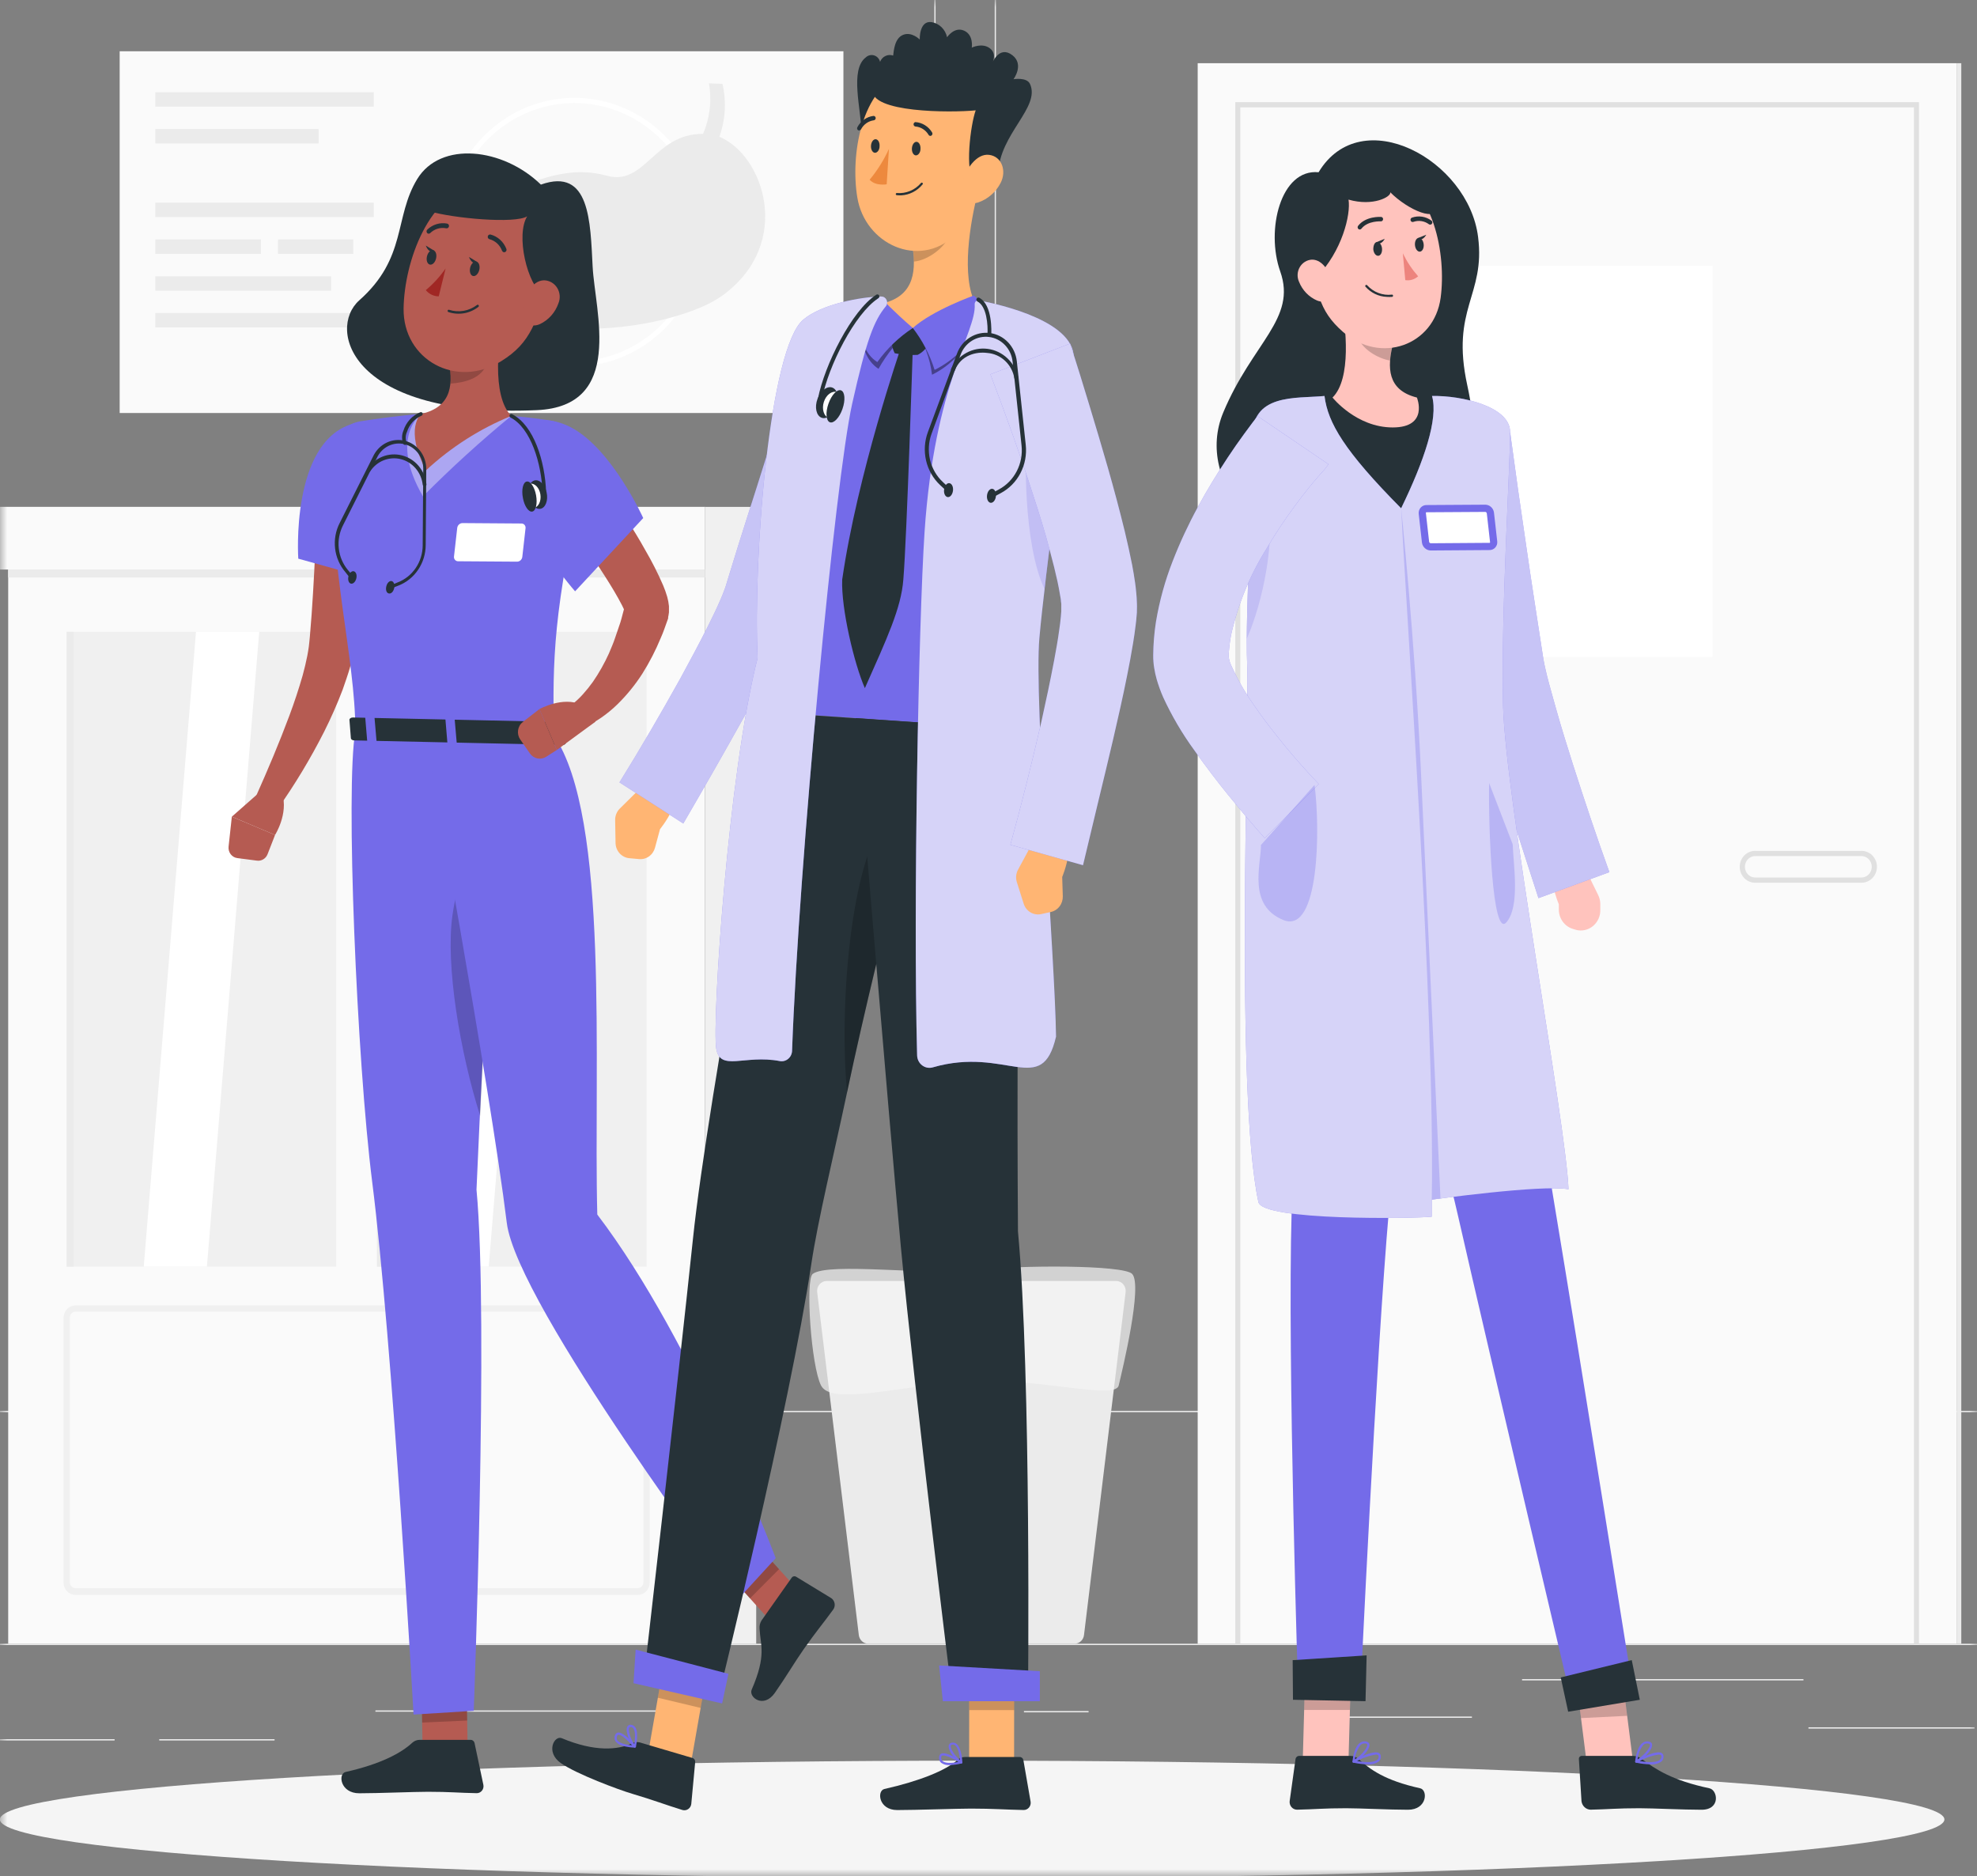 <svg width="137" height="130" viewBox="0 0 137 130" fill="none" xmlns="http://www.w3.org/2000/svg">
<rect x="0" y="0" width="137" height="130" fill="#808080" stroke="none"/>
<g clip-path="url(#clip0_2_220)">
<mask id="mask0_2_220" style="mask-type:luminance" maskUnits="userSpaceOnUse" x="0" y="0" width="137" height="130">
<path d="M137 0H0V130H137V0Z" fill="white"/>
</mask>
<g mask="url(#mask0_2_220)">
<path d="M154.238 113.893H-19.507V113.983H154.238V113.893Z" fill="#EBEBEB"/>
<path d="M136.829 119.682H125.32V119.771H136.829V119.682Z" fill="#EBEBEB"/>
<path d="M75.435 118.555H70.956V118.646H75.435V118.555Z" fill="#EBEBEB"/>
<path d="M102 118.937H92.569V119.027H102V118.937Z" fill="#EBEBEB"/>
<path d="M124.973 116.343H105.475V116.433H124.973V116.343Z" fill="#EBEBEB"/>
<path d="M7.942 120.505H-1.277V120.595H7.942V120.505Z" fill="#EBEBEB"/>
<path d="M19.027 120.505H11.034V120.595H19.027V120.505Z" fill="#EBEBEB"/>
<path d="M47.145 118.512H26.015V118.602H47.145V118.512Z" fill="#EBEBEB"/>
<path d="M62.849 97.847H-4.248C-4.774 97.846 -5.278 97.629 -5.649 97.245C-6.02 96.859 -6.229 96.337 -6.229 95.793V-1.859C-6.224 -2.4 -6.014 -2.917 -5.643 -3.298C-5.272 -3.68 -4.771 -3.894 -4.248 -3.895H62.849C63.375 -3.895 63.88 -3.679 64.252 -3.293C64.624 -2.908 64.833 -2.386 64.833 -1.841V95.793C64.833 96.338 64.624 96.861 64.252 97.246C63.88 97.631 63.375 97.847 62.849 97.847ZM-4.248 -3.823C-4.751 -3.822 -5.233 -3.615 -5.588 -3.246C-5.943 -2.878 -6.142 -2.379 -6.142 -1.859V95.793C-6.142 96.313 -5.943 96.812 -5.588 97.18C-5.233 97.549 -4.751 97.757 -4.248 97.757H62.849C63.352 97.757 63.833 97.549 64.189 97.181C64.545 96.813 64.745 96.314 64.746 95.793V-1.859C64.745 -2.379 64.545 -2.878 64.189 -3.247C63.833 -3.615 63.352 -3.822 62.849 -3.823H-4.248Z" fill="#EBEBEB"/>
<path d="M138.014 97.847H70.914C70.388 97.846 69.884 97.629 69.512 97.245C69.14 96.86 68.93 96.338 68.93 95.793V-1.859C68.935 -2.4 69.147 -2.917 69.518 -3.299C69.889 -3.68 70.391 -3.894 70.914 -3.895H138.014C138.536 -3.893 139.036 -3.678 139.407 -3.297C139.777 -2.916 139.987 -2.399 139.991 -1.859V95.793C139.991 96.337 139.783 96.858 139.412 97.243C139.042 97.628 138.539 97.845 138.014 97.847ZM70.914 -3.823C70.411 -3.822 69.929 -3.615 69.573 -3.247C69.218 -2.878 69.018 -2.379 69.017 -1.859V95.793C69.018 96.314 69.218 96.813 69.573 97.181C69.929 97.549 70.411 97.757 70.914 97.757H138.014C138.517 97.757 138.999 97.549 139.355 97.181C139.711 96.813 139.911 96.314 139.912 95.793V-1.859C139.911 -2.379 139.711 -2.878 139.355 -3.247C138.999 -3.615 138.517 -3.822 138.014 -3.823H70.914Z" fill="#EBEBEB"/>
<path d="M135.589 4.38H82.996V113.893H135.589V4.38Z" fill="#FAFAFA"/>
<path d="M118.673 18.411H99.908V45.512H118.673V18.411Z" fill="white"/>
<path d="M135.585 113.893H135.912V4.38H135.585V113.893Z" fill="#EBEBEB"/>
<path d="M132.979 113.893H132.631V7.438H85.95V113.893H85.602V7.078H132.979V113.893Z" fill="#E0E0E0"/>
<path d="M128.938 61.162H121.686C121.541 61.17 121.396 61.148 121.259 61.096C121.123 61.045 120.998 60.965 120.892 60.862C120.787 60.759 120.702 60.634 120.645 60.496C120.588 60.358 120.558 60.21 120.558 60.059C120.558 59.909 120.588 59.76 120.645 59.622C120.702 59.484 120.787 59.36 120.892 59.256C120.998 59.153 121.123 59.073 121.259 59.022C121.396 58.97 121.541 58.948 121.686 58.956H128.938C129.083 58.948 129.228 58.97 129.364 59.022C129.501 59.073 129.626 59.153 129.731 59.256C129.837 59.36 129.921 59.484 129.978 59.622C130.036 59.76 130.065 59.909 130.065 60.059C130.065 60.21 130.036 60.358 129.978 60.496C129.921 60.634 129.837 60.759 129.731 60.862C129.626 60.965 129.501 61.045 129.364 61.096C129.228 61.148 129.083 61.17 128.938 61.162ZM121.686 59.316C121.587 59.309 121.488 59.323 121.395 59.357C121.302 59.391 121.217 59.445 121.145 59.514C121.073 59.584 121.015 59.669 120.976 59.762C120.937 59.856 120.916 59.957 120.916 60.059C120.916 60.161 120.937 60.263 120.976 60.356C121.015 60.45 121.073 60.534 121.145 60.604C121.217 60.673 121.302 60.727 121.395 60.761C121.488 60.795 121.587 60.809 121.686 60.802H128.938C129.036 60.809 129.135 60.795 129.228 60.761C129.321 60.727 129.406 60.673 129.478 60.604C129.55 60.534 129.608 60.45 129.647 60.356C129.687 60.263 129.707 60.161 129.707 60.059C129.707 59.957 129.687 59.856 129.647 59.762C129.608 59.669 129.55 59.584 129.478 59.514C129.406 59.445 129.321 59.391 129.228 59.357C129.135 59.323 129.036 59.309 128.938 59.316H121.686Z" fill="#E0E0E0"/>
<path d="M48.859 35.118H-0.058V39.464H48.859V35.118Z" fill="#FAFAFA"/>
<path d="M48.855 39.464H0.568V113.893H48.855V39.464Z" fill="#FAFAFA"/>
<path d="M48.859 113.893H52.403V35.122H48.859V113.893Z" fill="#F0F0F0"/>
<path d="M23.301 43.781H4.623V87.763H23.301V43.781Z" fill="#F0F0F0"/>
<path d="M17.963 43.781H13.581L9.961 87.76H14.339L17.963 43.781Z" fill="white"/>
<path d="M44.195 110.511H5.231C5.012 110.51 4.802 110.419 4.647 110.259C4.493 110.099 4.405 109.882 4.404 109.655V91.307C4.405 91.08 4.493 90.862 4.647 90.702C4.802 90.542 5.012 90.451 5.231 90.45H44.195C44.414 90.451 44.624 90.542 44.779 90.702C44.934 90.862 45.021 91.08 45.022 91.307V109.655C45.021 109.882 44.934 110.099 44.779 110.259C44.624 110.419 44.414 110.51 44.195 110.511ZM5.231 90.882C5.127 90.883 5.028 90.926 4.955 91.002C4.881 91.078 4.839 91.181 4.839 91.289V109.637C4.839 109.744 4.881 109.847 4.955 109.923C5.028 109.999 5.127 110.042 5.231 110.043H44.195C44.299 110.042 44.398 109.999 44.472 109.923C44.545 109.847 44.587 109.744 44.588 109.637V91.289C44.587 91.181 44.545 91.078 44.472 91.002C44.398 90.926 44.299 90.883 44.195 90.882H5.231Z" fill="#F0F0F0"/>
<path d="M41.652 94.865C41.471 94.865 41.295 94.809 41.145 94.706C40.996 94.602 40.879 94.455 40.81 94.282C40.741 94.109 40.724 93.92 40.759 93.737C40.794 93.554 40.882 93.386 41.009 93.254C41.137 93.123 41.299 93.033 41.476 92.997C41.653 92.961 41.836 92.981 42.002 93.052C42.169 93.124 42.311 93.246 42.41 93.401C42.51 93.557 42.563 93.739 42.562 93.926C42.562 94.049 42.538 94.172 42.493 94.286C42.447 94.4 42.38 94.504 42.295 94.591C42.211 94.678 42.11 94.747 42 94.794C41.889 94.841 41.771 94.865 41.652 94.865ZM41.652 93.426C41.557 93.426 41.465 93.455 41.387 93.509C41.309 93.563 41.248 93.64 41.212 93.73C41.176 93.82 41.166 93.919 41.185 94.015C41.203 94.11 41.248 94.198 41.315 94.267C41.382 94.336 41.466 94.383 41.559 94.402C41.651 94.421 41.747 94.411 41.834 94.374C41.921 94.337 41.995 94.274 42.047 94.192C42.1 94.111 42.128 94.016 42.128 93.918C42.127 93.854 42.115 93.791 42.09 93.731C42.066 93.672 42.031 93.619 41.987 93.574C41.943 93.528 41.89 93.493 41.833 93.469C41.775 93.445 41.714 93.432 41.652 93.433V93.426Z" fill="#F0F0F0"/>
<path d="M5.106 43.781H4.623V87.763H5.106V43.781Z" fill="#EBEBEB"/>
<path d="M44.803 43.781H26.126V87.763H44.803V43.781Z" fill="#F0F0F0"/>
<path d="M34.778 43.781H32.975L29.354 87.76H31.157L34.778 43.781Z" fill="white"/>
<path d="M37.492 43.781H35.689L32.065 87.76H33.868L37.492 43.781Z" fill="white"/>
<path d="M26.609 43.781H26.126V87.763H26.609V43.781Z" fill="#EBEBEB"/>
<path d="M48.855 39.464H0.568V40.015H48.855V39.464Z" fill="#EBEBEB"/>
<path d="M58.446 3.552H8.293V28.617H58.446V3.552Z" fill="#FAFAFA"/>
<path d="M39.81 25.394C38.032 25.394 36.294 24.848 34.816 23.825C33.337 22.802 32.185 21.349 31.505 19.648C30.824 17.948 30.646 16.076 30.993 14.271C31.34 12.465 32.196 10.807 33.453 9.505C34.711 8.204 36.312 7.317 38.056 6.958C39.8 6.599 41.608 6.783 43.25 7.488C44.893 8.192 46.297 9.385 47.285 10.916C48.272 12.446 48.8 14.246 48.8 16.087C48.796 18.554 47.847 20.919 46.163 22.663C44.477 24.408 42.193 25.39 39.81 25.394ZM39.81 7.139C38.101 7.139 36.43 7.664 35.009 8.647C33.587 9.63 32.48 11.028 31.826 12.662C31.172 14.297 31 16.096 31.334 17.832C31.667 19.568 32.49 21.162 33.699 22.413C34.908 23.665 36.448 24.517 38.124 24.862C39.8 25.207 41.538 25.03 43.117 24.353C44.696 23.676 46.046 22.529 46.996 21.057C47.945 19.586 48.452 17.856 48.452 16.087C48.45 13.714 47.538 11.44 45.918 9.763C44.298 8.086 42.101 7.142 39.81 7.139Z" fill="white"/>
<path d="M49.849 9.478C50.272 8.304 50.347 7.026 50.065 5.808L49.126 5.776C49.336 6.958 49.194 8.179 48.719 9.276C45.304 9.247 44.699 12.978 41.971 12.154C40.998 11.899 39.982 11.861 38.993 12.043C38.582 12.108 38.176 12.203 37.777 12.327C34.163 13.302 29.75 15.633 28.965 19.134L29.802 19.299C29.802 19.299 30.348 16.702 33.972 14.849C33.628 15.318 33.372 15.85 33.218 16.418C30.991 24.901 46.096 23.408 50.103 20.447C55.002 16.846 52.914 10.73 49.849 9.478Z" fill="#EBEBEB"/>
<path d="M25.9 6.391H10.763V7.391H25.9V6.391Z" fill="#EBEBEB"/>
<path d="M22.078 8.942H10.763V9.942H22.078V8.942Z" fill="#EBEBEB"/>
<path d="M25.9 14.039H10.763V15.04H25.9V14.039Z" fill="#EBEBEB"/>
<path d="M18.081 16.59H10.763V17.59H18.081V16.59Z" fill="#EBEBEB"/>
<path d="M24.479 16.59H19.266V17.59H24.479V16.59Z" fill="#EBEBEB"/>
<path d="M22.946 19.141H10.763V20.141H22.946V19.141Z" fill="#EBEBEB"/>
<path d="M25.9 21.688H10.763V22.688H25.9V21.688Z" fill="#EBEBEB"/>
<path d="M74.458 113.893H60.173C60.011 113.893 59.855 113.832 59.734 113.721C59.612 113.61 59.534 113.458 59.513 113.292L56.629 89.53C56.617 89.432 56.626 89.335 56.654 89.242C56.682 89.148 56.728 89.063 56.791 88.989C56.853 88.916 56.93 88.858 57.016 88.817C57.101 88.777 57.194 88.756 57.289 88.756H77.343C77.436 88.756 77.53 88.777 77.615 88.817C77.701 88.858 77.778 88.916 77.84 88.989C77.903 89.063 77.949 89.148 77.977 89.242C78.005 89.335 78.014 89.432 78.002 89.53L75.118 113.292C75.098 113.458 75.02 113.611 74.898 113.722C74.777 113.833 74.62 113.893 74.458 113.893Z" fill="#EBEBEB"/>
<path opacity="0.7" d="M56.319 88.266C55.798 88.656 56.211 94.671 56.896 95.998C57.58 97.326 61.667 96.185 66.546 95.739C71.425 95.293 77.269 97.077 77.523 95.998C77.777 94.919 79.201 89.047 78.454 88.266C77.857 87.641 70.671 87.641 67.512 88.015C64.353 88.389 57.431 87.443 56.319 88.266Z" fill="#F5F5F5"/>
<path d="M67.366 130.14C104.576 130.14 134.741 128.317 134.741 126.067C134.741 123.818 104.576 121.995 67.366 121.995C30.156 121.995 -0.009 123.818 -0.009 126.067C-0.009 128.317 30.156 130.14 67.366 130.14Z" fill="#F5F5F5"/>
<path d="M37.482 12.791C34.858 10.24 30.532 9.751 28.913 12.406C27.293 15.061 28.218 17.867 24.896 20.81C22.637 22.821 24.312 28.984 37.197 28.419C43.295 28.153 41.231 21.584 41.068 18.479C40.904 15.374 40.894 11.575 37.482 12.791Z" fill="#263238"/>
<path d="M32.405 121.096L29.285 121.221L29.226 117.725L32.346 117.599L32.405 121.096Z" fill="#B55B52"/>
<path d="M29.09 120.552H32.617C32.679 120.551 32.739 120.573 32.788 120.613C32.837 120.653 32.871 120.709 32.885 120.772L33.496 123.668C33.51 123.738 33.509 123.811 33.492 123.881C33.475 123.951 33.443 124.016 33.399 124.072C33.355 124.127 33.299 124.172 33.236 124.202C33.172 124.233 33.103 124.248 33.034 124.247C31.8 124.226 31.203 124.15 29.649 124.15C28.694 124.15 26.216 124.254 24.896 124.254C23.575 124.254 23.408 122.901 23.947 122.779C26.38 122.229 27.794 121.473 28.572 120.75C28.715 120.62 28.899 120.549 29.09 120.552Z" fill="#263238"/>
<path opacity="0.2" d="M29.226 117.728L29.253 119.354L32.374 119.214L32.346 117.602L29.226 117.728Z" fill="black"/>
<path d="M24.625 50.664C23.93 54.542 24.729 73.498 25.789 81.87C27.2 92.987 28.659 118.8 28.659 118.8L32.829 118.541C32.829 118.541 33.871 91.357 33.02 82.431C33.503 70.944 34.698 50.88 34.698 50.88L24.625 50.664Z" fill="#746BE9"/>
<path opacity="0.2" d="M34.007 63.382C34.153 60.471 32.162 57.884 31.359 63.382C30.852 66.875 31.901 72.998 33.277 77.322C33.489 72.822 33.76 67.81 34.007 63.382Z" fill="black"/>
<path d="M55.332 110.22L53.303 112.227L50.554 109.176L52.58 107.172L55.332 110.22Z" fill="#B55B52"/>
<path d="M52.771 112.281L54.856 109.324C54.89 109.273 54.942 109.236 55.001 109.223C55.059 109.21 55.121 109.22 55.172 109.252L57.605 110.734C57.665 110.775 57.716 110.829 57.755 110.891C57.795 110.953 57.822 111.023 57.835 111.096C57.848 111.169 57.847 111.244 57.831 111.317C57.815 111.389 57.786 111.458 57.744 111.518C57.004 112.537 56.597 112.986 55.683 114.289C55.12 115.087 54.471 116.188 53.696 117.296C52.921 118.404 51.861 117.609 52.09 117.073C53.133 114.667 52.691 113.997 52.636 112.85C52.618 112.65 52.666 112.45 52.771 112.281Z" fill="#263238"/>
<path opacity="0.2" d="M50.554 109.18L51.972 110.748L53.984 108.727L52.584 107.172L50.554 109.18Z" fill="black"/>
<path d="M29.462 50.768C29.462 50.768 33.951 75.232 35.119 84.73C35.814 90.404 51.138 110.817 51.138 110.817L53.755 107.964C53.755 107.964 48.146 93.019 41.391 84.154C41.123 73.764 42.263 56.661 38.385 50.959L29.462 50.768Z" fill="#746BE9"/>
<path d="M25.521 32.01C25.521 34.111 25.427 36.172 25.278 38.255C25.128 40.338 24.93 42.411 24.607 44.497L24.548 44.889L24.468 45.332C24.408 45.622 24.342 45.906 24.27 46.185C24.117 46.735 23.923 47.264 23.749 47.775C23.369 48.776 22.937 49.756 22.456 50.711C21.509 52.576 20.43 54.367 19.228 56.067C19.101 56.244 18.916 56.366 18.708 56.409C18.5 56.453 18.283 56.415 18.1 56.304C17.917 56.192 17.78 56.014 17.716 55.805C17.651 55.595 17.664 55.368 17.751 55.168V55.147C18.568 53.319 19.36 51.444 20.052 49.588C20.399 48.66 20.708 47.721 20.973 46.8C21.098 46.339 21.209 45.882 21.296 45.436C21.341 45.213 21.372 44.994 21.403 44.778L21.438 44.458L21.473 44.098C21.65 42.105 21.754 40.083 21.852 38.057C21.949 36.032 21.994 33.989 22.05 31.981V31.963C22.057 31.486 22.247 31.032 22.578 30.7C22.909 30.368 23.354 30.185 23.815 30.193C24.276 30.201 24.715 30.398 25.035 30.74C25.356 31.083 25.532 31.544 25.525 32.021L25.521 32.01Z" fill="#B55B52"/>
<path d="M24.388 29.38C20.121 30.672 20.67 38.709 20.67 38.709L26.737 40.4C26.737 40.4 27.745 34.514 27.655 32.402C27.564 30.207 26.741 28.671 24.388 29.38Z" fill="#746BE9"/>
<path d="M18.203 54.704L16.066 56.586L19.061 57.852C19.061 57.852 19.989 56.388 19.558 54.999L18.203 54.704Z" fill="#B55B52"/>
<path d="M16.445 59.456L17.81 59.633C17.962 59.652 18.116 59.62 18.248 59.539C18.38 59.46 18.482 59.337 18.54 59.19L19.061 57.852L16.066 56.586L15.84 58.661C15.819 58.85 15.871 59.039 15.985 59.188C16.098 59.336 16.263 59.433 16.445 59.456Z" fill="#B55B52"/>
<path d="M23.009 31.47C22.818 39.529 24.607 45.411 24.628 50.664L38.385 50.959C38.285 45.699 38.326 42.267 40.512 32.841C40.607 32.43 40.618 32.004 40.545 31.588C40.472 31.173 40.316 30.778 40.087 30.429C39.858 30.079 39.561 29.783 39.216 29.559C38.87 29.335 38.483 29.189 38.079 29.128C37.256 29.002 36.342 28.883 35.414 28.819C33.335 28.619 31.245 28.574 29.159 28.682C27.693 28.79 26.115 29.013 24.989 29.189C24.455 29.272 23.964 29.544 23.603 29.961C23.241 30.377 23.031 30.911 23.009 31.47Z" fill="#746BE9"/>
<path d="M35.831 38.917L31.752 38.889C31.711 38.89 31.671 38.883 31.633 38.867C31.595 38.851 31.561 38.827 31.534 38.796C31.506 38.766 31.485 38.729 31.472 38.689C31.459 38.649 31.455 38.607 31.46 38.565L31.686 36.565C31.7 36.475 31.745 36.394 31.812 36.336C31.878 36.277 31.963 36.245 32.05 36.244L36.127 36.273C36.167 36.271 36.208 36.278 36.245 36.293C36.283 36.309 36.317 36.332 36.344 36.363C36.372 36.393 36.393 36.43 36.406 36.47C36.419 36.509 36.423 36.552 36.419 36.593L36.193 38.597C36.179 38.686 36.135 38.767 36.069 38.826C36.002 38.884 35.918 38.917 35.831 38.917Z" fill="white"/>
<path opacity="0.4" d="M29.18 28.686C29.18 28.686 26.936 30.312 29.309 34.392C31.257 32.429 33.3 30.569 35.428 28.819L29.18 28.686Z" fill="white"/>
<path d="M34.956 21.523C34.521 23.595 34.049 27.401 35.428 28.819C33.259 29.703 31.259 30.98 29.521 32.589C27.995 29.689 29.173 28.682 29.173 28.682C31.425 28.178 31.404 26.455 31.046 24.829L34.956 21.523Z" fill="#B55B52"/>
<path opacity="0.2" d="M34.532 21.882C34.477 23.121 34.168 24.332 33.625 25.437C33.246 26.196 32.235 26.516 31.216 26.577C31.25 25.989 31.195 25.399 31.053 24.829L34.532 21.882Z" fill="black"/>
<path d="M38.212 18.986C37.169 22.303 36.822 23.728 34.737 25.023C31.627 26.97 27.919 24.937 27.968 21.372C28.016 18.162 29.705 13.28 33.204 12.78C33.979 12.664 34.77 12.755 35.501 13.045C36.232 13.335 36.88 13.813 37.382 14.436C37.884 15.058 38.223 15.803 38.369 16.599C38.514 17.396 38.46 18.218 38.212 18.986Z" fill="#B55B52"/>
<path d="M29.715 14.63C31.453 15.137 35.685 15.514 36.533 14.989C35.737 16.256 36.495 19.717 37.725 20.555C39.383 19.177 39.751 15.845 38.218 14.194C36.686 12.543 31.842 10.568 29.715 14.63Z" fill="#263238"/>
<path d="M38.698 21.015C38.588 21.331 38.419 21.622 38.199 21.869C37.979 22.116 37.714 22.315 37.419 22.454C36.634 22.814 36.113 22.123 36.224 21.285C36.325 20.533 36.856 19.436 37.697 19.422C37.879 19.424 38.057 19.473 38.216 19.564C38.375 19.654 38.51 19.784 38.608 19.942C38.707 20.099 38.767 20.28 38.783 20.467C38.798 20.654 38.769 20.843 38.698 21.015Z" fill="#B55B52"/>
<path d="M38.608 50.128L39.205 51.419C39.251 51.516 39.136 51.617 38.976 51.614L24.545 51.301C24.423 51.301 24.322 51.232 24.315 51.15L24.215 49.872C24.215 49.786 24.319 49.714 24.454 49.714L38.389 50.016C38.431 50.014 38.474 50.022 38.513 50.042C38.551 50.062 38.584 50.091 38.608 50.128Z" fill="#263238"/>
<path d="M36.707 51.7H37.079C37.152 51.7 37.211 51.66 37.207 51.614L37.065 49.952C37.065 49.905 36.995 49.861 36.922 49.861H36.547C36.474 49.861 36.419 49.898 36.422 49.948L36.561 51.606C36.568 51.66 36.63 51.7 36.707 51.7Z" fill="#746BE9"/>
<path d="M25.591 51.462H25.966C26.039 51.462 26.098 51.427 26.095 51.376L25.952 49.714C25.952 49.667 25.883 49.628 25.81 49.624H25.434C25.361 49.624 25.302 49.66 25.309 49.71L25.448 51.369C25.455 51.419 25.518 51.459 25.591 51.462Z" fill="#746BE9"/>
<path d="M31.147 51.581H31.522C31.595 51.581 31.654 51.545 31.651 51.495L31.508 49.836C31.508 49.786 31.439 49.746 31.366 49.746H30.991C30.918 49.746 30.862 49.786 30.866 49.833L31.005 51.495C31.012 51.538 31.074 51.581 31.147 51.581Z" fill="#746BE9"/>
<path d="M33.211 18.709C33.142 18.983 32.947 19.17 32.773 19.123C32.6 19.076 32.516 18.817 32.582 18.544C32.648 18.27 32.846 18.083 33.02 18.13C33.194 18.177 33.277 18.436 33.211 18.709Z" fill="#263238"/>
<path d="M30.216 17.918C30.15 18.195 29.955 18.378 29.781 18.331C29.608 18.285 29.521 18.029 29.59 17.752C29.66 17.475 29.851 17.295 30.025 17.338C30.198 17.382 30.285 17.644 30.216 17.918Z" fill="#263238"/>
<path d="M30.098 17.375L29.507 17.015C29.507 17.015 29.709 17.619 30.098 17.375Z" fill="#263238"/>
<path d="M30.88 18.598C30.491 19.162 30.029 19.668 29.507 20.102C29.617 20.237 29.754 20.345 29.909 20.42C30.064 20.494 30.233 20.533 30.403 20.533L30.88 18.598Z" fill="#A02724"/>
<path d="M31.046 21.609C31.034 21.598 31.025 21.584 31.02 21.568C31.015 21.552 31.015 21.535 31.018 21.519C31.022 21.509 31.027 21.499 31.034 21.491C31.04 21.482 31.049 21.475 31.058 21.47C31.067 21.465 31.078 21.462 31.088 21.461C31.099 21.46 31.109 21.462 31.119 21.465C31.444 21.57 31.788 21.595 32.123 21.538C32.459 21.48 32.777 21.342 33.051 21.134C33.067 21.12 33.088 21.113 33.11 21.114C33.131 21.116 33.15 21.126 33.164 21.143C33.178 21.16 33.185 21.181 33.183 21.203C33.182 21.225 33.172 21.246 33.156 21.26C32.862 21.489 32.519 21.642 32.156 21.705C31.793 21.767 31.42 21.738 31.071 21.62L31.046 21.609Z" fill="#263238"/>
<path d="M34.844 17.447C34.823 17.427 34.806 17.404 34.792 17.378C34.72 17.183 34.605 17.009 34.455 16.869C34.305 16.73 34.125 16.629 33.93 16.576C33.889 16.568 33.851 16.544 33.827 16.508C33.802 16.471 33.793 16.427 33.8 16.383C33.807 16.34 33.831 16.301 33.866 16.276C33.901 16.251 33.944 16.241 33.986 16.248C34.234 16.312 34.463 16.436 34.656 16.61C34.848 16.784 34.997 17.003 35.091 17.249C35.103 17.282 35.105 17.319 35.095 17.354C35.086 17.389 35.066 17.42 35.038 17.442C35.011 17.464 34.977 17.476 34.942 17.477C34.907 17.478 34.873 17.467 34.844 17.447Z" fill="#263238"/>
<path d="M29.625 16.169L29.604 16.148C29.574 16.117 29.558 16.075 29.558 16.031C29.558 15.987 29.574 15.945 29.604 15.914C29.788 15.736 30.009 15.605 30.251 15.531C30.492 15.458 30.747 15.445 30.994 15.493C31.015 15.498 31.034 15.508 31.051 15.521C31.068 15.535 31.083 15.551 31.093 15.57C31.104 15.589 31.111 15.611 31.113 15.633C31.116 15.655 31.115 15.677 31.109 15.698C31.098 15.74 31.072 15.777 31.035 15.799C30.999 15.821 30.955 15.828 30.914 15.817C30.716 15.778 30.512 15.789 30.318 15.848C30.125 15.908 29.948 16.014 29.802 16.159C29.777 16.178 29.747 16.19 29.715 16.192C29.684 16.194 29.652 16.186 29.625 16.169Z" fill="#263238"/>
<path d="M40.508 31.672C41.52 33.057 42.465 34.453 43.382 35.903C43.837 36.622 44.289 37.342 44.717 38.119C45.177 38.905 45.59 39.719 45.953 40.558C46.064 40.819 46.159 41.087 46.238 41.36C46.297 41.571 46.336 41.786 46.357 42.004C46.362 42.092 46.362 42.179 46.357 42.267V42.429C46.35 42.5 46.34 42.571 46.325 42.641L46.301 42.752V42.803V42.842L46.273 42.922C46.11 43.353 45.981 43.789 45.787 44.206C45.435 45.061 45.011 45.883 44.522 46.663C44.018 47.45 43.428 48.175 42.764 48.822C42.425 49.15 42.061 49.45 41.676 49.718C41.478 49.851 41.276 49.98 41.068 50.099L40.738 50.264C40.613 50.322 40.522 50.361 40.342 50.43L39.681 48.789C39.728 48.742 39.778 48.697 39.831 48.656L40.022 48.484C40.151 48.365 40.276 48.235 40.397 48.102C40.645 47.827 40.877 47.538 41.092 47.235C41.517 46.617 41.886 45.961 42.197 45.275C42.343 44.915 42.503 44.577 42.625 44.195C42.746 43.814 42.882 43.476 42.993 43.116C43.104 42.756 43.191 42.36 43.299 41.986V41.918V41.882V41.914V41.986C43.299 42.029 43.281 42.094 43.278 42.119C43.276 42.147 43.276 42.175 43.278 42.202V42.306C43.278 42.389 43.278 42.364 43.278 42.328C43.278 42.292 43.181 42.098 43.108 41.947C42.791 41.331 42.367 40.623 41.933 39.946C41.499 39.27 41.047 38.576 40.585 37.896C39.664 36.532 38.715 35.154 37.784 33.801L40.508 31.672Z" fill="#B55B52"/>
<path d="M41.263 50.005L38.583 51.966L37.381 49.131C37.381 49.131 39.007 48.228 40.289 48.833L41.263 50.005Z" fill="#B55B52"/>
<path d="M36.717 52.2L36.047 51.232C35.919 51.046 35.867 50.815 35.902 50.589C35.936 50.363 36.054 50.16 36.231 50.023L37.381 49.131L38.583 51.966L37.847 52.437C37.664 52.553 37.446 52.593 37.237 52.549C37.027 52.505 36.842 52.38 36.717 52.2Z" fill="#B55B52"/>
<path d="M35.147 30.815C34.236 34.561 39.852 40.972 39.852 40.972L44.574 35.895C44.574 35.895 42.416 31.125 39.598 29.628C37.631 28.585 35.55 29.164 35.147 30.815Z" fill="#746BE9"/>
<path d="M33.093 18.166L32.502 17.806C32.502 17.806 32.7 18.411 33.093 18.166Z" fill="#263238"/>
<path d="M27.057 40.821C27.032 40.82 27.007 40.812 26.986 40.798C26.965 40.783 26.948 40.762 26.939 40.738C26.928 40.706 26.929 40.67 26.943 40.64C26.956 40.609 26.981 40.584 27.012 40.572L27.554 40.356C28.062 40.162 28.5 39.812 28.811 39.353C29.121 38.894 29.289 38.348 29.291 37.788L29.33 32.528C29.341 32.127 29.218 31.735 28.984 31.417C28.749 31.099 28.415 30.873 28.039 30.779C27.663 30.685 27.267 30.727 26.918 30.898C26.568 31.07 26.286 31.361 26.119 31.722L23.77 36.399C23.517 36.893 23.416 37.454 23.478 38.009C23.54 38.564 23.763 39.086 24.117 39.507L24.5 39.957C24.512 39.969 24.523 39.984 24.529 40.001C24.536 40.018 24.54 40.036 24.54 40.054C24.539 40.072 24.535 40.09 24.528 40.107C24.52 40.123 24.51 40.138 24.497 40.15C24.483 40.162 24.468 40.171 24.451 40.176C24.434 40.181 24.417 40.183 24.399 40.181C24.382 40.178 24.365 40.172 24.35 40.163C24.335 40.154 24.322 40.141 24.312 40.126L23.93 39.637C23.538 39.179 23.291 38.609 23.221 38.002C23.151 37.395 23.261 36.781 23.537 36.241L25.886 31.564C26.087 31.165 26.412 30.847 26.808 30.662C27.204 30.477 27.649 30.436 28.071 30.545C28.493 30.654 28.867 30.907 29.133 31.262C29.399 31.618 29.542 32.056 29.538 32.506L29.5 37.766C29.497 38.376 29.316 38.971 28.979 39.472C28.643 39.973 28.168 40.357 27.616 40.572L27.074 40.785L27.057 40.821Z" fill="#263238"/>
<path d="M29.416 33.701C29.384 33.7 29.353 33.686 29.33 33.663C29.307 33.64 29.293 33.608 29.291 33.575C29.242 33.159 29.072 32.769 28.804 32.455C28.537 32.141 28.183 31.919 27.791 31.817C27.398 31.715 26.985 31.739 26.606 31.885C26.227 32.031 25.9 32.293 25.667 32.636C25.659 32.651 25.648 32.664 25.636 32.674C25.623 32.685 25.608 32.693 25.592 32.697C25.576 32.702 25.56 32.704 25.543 32.702C25.527 32.7 25.511 32.694 25.497 32.686C25.483 32.678 25.47 32.667 25.46 32.654C25.449 32.64 25.442 32.625 25.437 32.608C25.433 32.592 25.431 32.575 25.433 32.558C25.435 32.541 25.44 32.525 25.448 32.51C25.707 32.114 26.076 31.81 26.507 31.639C26.938 31.468 27.409 31.439 27.857 31.554C28.305 31.669 28.708 31.924 29.011 32.285C29.314 32.645 29.503 33.093 29.552 33.568C29.552 33.602 29.54 33.635 29.517 33.659C29.494 33.684 29.463 33.699 29.43 33.701H29.416Z" fill="#263238"/>
<path d="M28.061 30.826C28.041 30.826 28.02 30.821 28.002 30.811C27.984 30.8 27.969 30.786 27.957 30.769C27.894 30.623 27.861 30.465 27.861 30.305C27.861 30.145 27.894 29.986 27.957 29.84C28.047 29.55 28.199 29.285 28.402 29.064C28.605 28.843 28.853 28.672 29.128 28.563C29.143 28.557 29.16 28.554 29.176 28.555C29.192 28.556 29.208 28.56 29.223 28.567C29.238 28.575 29.251 28.585 29.261 28.598C29.272 28.611 29.28 28.626 29.285 28.642C29.294 28.674 29.292 28.709 29.278 28.739C29.264 28.77 29.239 28.793 29.208 28.804C28.972 28.904 28.761 29.056 28.587 29.25C28.414 29.443 28.283 29.672 28.204 29.923C28.152 30.035 28.122 30.155 28.115 30.279C28.109 30.402 28.126 30.526 28.166 30.643C28.174 30.657 28.181 30.673 28.184 30.69C28.187 30.707 28.186 30.724 28.183 30.741C28.179 30.758 28.172 30.773 28.163 30.788C28.153 30.802 28.141 30.814 28.127 30.823C28.106 30.829 28.083 30.83 28.061 30.826Z" fill="#263238"/>
<path d="M26.772 40.623C26.713 40.856 26.772 41.08 26.939 41.119C27.106 41.159 27.259 40.997 27.314 40.759C27.37 40.522 27.293 40.299 27.144 40.263C26.994 40.227 26.828 40.385 26.772 40.623Z" fill="#263238"/>
<path d="M36.634 34.41C36.745 34.953 37.12 35.327 37.464 35.251C37.808 35.176 37.996 34.669 37.881 34.129C37.767 33.589 37.395 33.208 37.051 33.287C36.707 33.366 36.519 33.881 36.634 34.41Z" fill="#263238"/>
<path d="M37.722 34.24C37.706 34.241 37.69 34.238 37.675 34.232C37.66 34.226 37.646 34.217 37.635 34.206C37.623 34.195 37.614 34.181 37.607 34.166C37.6 34.151 37.597 34.135 37.596 34.118C37.523 32.129 36.794 29.657 35.373 28.927C35.343 28.911 35.321 28.884 35.31 28.852C35.3 28.82 35.302 28.785 35.317 28.754C35.324 28.739 35.334 28.725 35.346 28.713C35.358 28.702 35.373 28.694 35.389 28.688C35.404 28.683 35.42 28.681 35.437 28.682C35.453 28.684 35.469 28.688 35.484 28.696C37.006 29.477 37.767 31.977 37.843 34.093C37.845 34.11 37.843 34.127 37.837 34.143C37.832 34.159 37.824 34.174 37.812 34.186C37.801 34.199 37.788 34.209 37.773 34.216C37.758 34.223 37.742 34.226 37.725 34.226L37.722 34.24Z" fill="#263238"/>
<path d="M36.262 34.456C36.335 34.92 36.658 35.251 36.985 35.197C37.312 35.143 37.52 34.722 37.447 34.255C37.374 33.787 37.047 33.46 36.721 33.514C36.394 33.568 36.189 33.989 36.262 34.456Z" fill="white"/>
<path d="M36.234 34.496C36.339 35.071 36.63 35.496 36.884 35.446C37.138 35.395 37.252 34.892 37.148 34.316C37.044 33.74 36.752 33.316 36.498 33.366C36.245 33.416 36.127 33.92 36.234 34.496Z" fill="#263238"/>
<path d="M24.145 39.943C24.09 40.18 24.166 40.403 24.315 40.439C24.465 40.475 24.632 40.321 24.691 40.079C24.75 39.838 24.67 39.623 24.52 39.583C24.371 39.543 24.204 39.709 24.145 39.943Z" fill="#263238"/>
<path d="M62.209 10.647C60.01 11.053 59.732 10.845 59.704 9.208C59.676 7.571 58.877 4.84 59.989 3.984C60.065 3.909 60.159 3.856 60.261 3.831C60.364 3.805 60.471 3.808 60.571 3.838C60.672 3.869 60.764 3.926 60.836 4.005C60.909 4.083 60.961 4.18 60.986 4.286C61.054 4.107 61.186 3.961 61.355 3.88C61.524 3.799 61.717 3.788 61.893 3.851C61.938 3.513 61.99 2.646 62.588 2.412C63.186 2.178 63.734 2.739 63.734 2.739C63.734 2.739 63.69 1.404 64.558 1.534C64.817 1.577 65.058 1.7 65.249 1.886C65.44 2.073 65.572 2.315 65.629 2.581C65.629 2.581 66.129 1.825 66.807 2.124C67.484 2.423 67.341 3.3 67.341 3.3C67.341 3.3 68.061 2.941 68.596 3.347C69.131 3.754 68.742 4.405 68.742 4.405C68.742 4.405 69.229 3.11 70.156 3.826C70.99 4.473 70.233 5.488 70.233 5.488C70.233 5.488 71.15 5.333 71.373 5.812C72.123 7.441 69.263 9.262 69.17 12.014C64.777 13.734 62.209 10.647 62.209 10.647Z" fill="#263238"/>
<path d="M46.357 54.387L44.89 54.107L42.951 56.025C42.846 56.128 42.763 56.254 42.707 56.394C42.651 56.533 42.624 56.683 42.628 56.834L42.656 58.402C42.659 58.671 42.759 58.928 42.936 59.124C43.112 59.32 43.353 59.441 43.611 59.464L44.286 59.525C44.531 59.549 44.776 59.482 44.979 59.336C45.181 59.191 45.327 58.976 45.391 58.73L45.738 57.449C45.738 57.449 47.653 55.107 46.357 54.387Z" fill="#FFB573"/>
<path d="M61.167 25.7C60.183 28.337 59.203 30.985 58.258 33.64C57.313 36.295 56.375 38.961 55.495 41.583L55.339 42.069L55.231 42.386C55.19 42.504 55.148 42.627 55.11 42.72C54.947 43.148 54.783 43.501 54.62 43.857C54.293 44.577 53.963 45.221 53.63 45.872C52.959 47.167 52.267 48.415 51.569 49.66C50.179 52.153 48.789 54.589 47.35 57.06L42.927 54.211C44.386 51.862 45.794 49.437 47.142 47.016C47.806 45.8 48.459 44.58 49.067 43.371C49.37 42.767 49.661 42.163 49.918 41.572C50.04 41.288 50.161 40.997 50.241 40.759C50.27 40.691 50.28 40.644 50.297 40.597L50.353 40.41L50.513 39.885C51.35 37.122 52.229 34.453 53.077 31.744L55.621 23.645L61.167 25.7Z" fill="#746BE9"/>
<path opacity="0.6" d="M61.167 25.7C60.183 28.337 59.203 30.985 58.258 33.64C57.313 36.295 56.375 38.961 55.495 41.583L55.339 42.069L55.231 42.386C55.19 42.504 55.148 42.627 55.11 42.72C54.947 43.148 54.783 43.501 54.62 43.857C54.293 44.577 53.963 45.221 53.63 45.872C52.959 47.167 52.267 48.415 51.569 49.66C50.179 52.153 48.789 54.589 47.35 57.06L42.927 54.211C44.386 51.862 45.794 49.437 47.142 47.016C47.806 45.8 48.459 44.58 49.067 43.371C49.37 42.767 49.661 42.163 49.918 41.572C50.04 41.288 50.161 40.997 50.241 40.759C50.27 40.691 50.28 40.644 50.297 40.597L50.353 40.41L50.513 39.885C51.35 37.122 52.229 34.453 53.077 31.744L55.621 23.645L61.167 25.7Z" fill="white"/>
<path d="M47.913 121.991L44.796 122.15L46.27 113.745L49.234 114.45L47.913 121.991Z" fill="#FFB573"/>
<path d="M70.274 122.113H67.157L67.168 114.641H70.281L70.274 122.113Z" fill="#FFB573"/>
<path d="M66.862 121.739H70.66C70.721 121.738 70.781 121.76 70.828 121.8C70.875 121.84 70.907 121.897 70.918 121.959L71.418 124.837C71.429 124.908 71.425 124.981 71.406 125.05C71.387 125.12 71.354 125.184 71.308 125.239C71.263 125.294 71.207 125.338 71.143 125.368C71.08 125.398 71.011 125.413 70.942 125.413C69.719 125.391 68.829 125.315 67.289 125.315C66.344 125.315 63.467 125.416 62.175 125.416C60.882 125.416 60.75 124.078 61.288 123.956C63.721 123.412 65.552 122.664 66.348 121.948C66.489 121.816 66.672 121.741 66.862 121.739Z" fill="#263238"/>
<path opacity="0.2" d="M46.27 113.749L45.589 117.634L48.553 118.34L49.234 114.454L46.27 113.749Z" fill="black"/>
<path opacity="0.2" d="M70.281 114.641H67.165V118.491H70.281V114.641Z" fill="black"/>
<path d="M72.79 25.606C70.358 36.935 71.004 48.117 70.744 50.538L54.109 49.401C52.372 35.73 54.31 27.009 55.412 23.433C55.591 22.843 55.93 22.318 56.388 21.921C56.846 21.523 57.405 21.27 57.998 21.192C60.471 20.911 62.962 20.83 65.448 20.951C67.13 21.055 68.801 21.317 70.438 21.735C71.245 21.926 71.946 22.441 72.387 23.167C72.828 23.892 72.973 24.77 72.79 25.606Z" fill="#746BE9"/>
<path d="M67.776 13.273C67.227 15.407 66.577 19.184 67.623 21.095C67.787 21.393 67.474 21.648 67.46 21.994C67.422 23.052 66.039 23.368 63.564 23.383C61.09 23.397 60.031 22.328 60.705 21.321C60.808 21.168 60.965 21.062 61.142 21.026C63.46 20.49 63.505 18.608 63.189 16.813L67.776 13.273Z" fill="#FFB573"/>
<path opacity="0.4" d="M63.387 22.796C64.037 23.732 64.449 24.822 64.586 25.966C67.056 24.764 68.235 21.846 68.235 21.846L67.491 21.023C67.491 21.023 64.746 21.559 63.387 22.796Z" fill="black"/>
<path opacity="0.4" d="M63.144 22.807C62.234 23.574 61.467 24.505 60.878 25.556C59.151 24.448 59.721 21.289 59.721 21.289L61.128 21.001C61.128 21.001 61.758 21.602 63.144 22.807Z" fill="black"/>
<path d="M63.255 22.728L62.723 22.782L61.823 23.397C61.766 23.768 61.83 24.147 62.004 24.476C62.527 24.582 63.06 24.619 63.592 24.588C63.949 24.41 64.234 24.106 64.395 23.732L63.734 22.857L63.255 22.728Z" fill="#263238"/>
<path d="M63.255 22.728C63.923 23.593 64.434 24.575 64.766 25.628C67.237 24.426 68.676 21.555 68.676 21.555L67.484 20.476C67.484 20.476 64.614 21.497 63.255 22.728Z" fill="#746BE9"/>
<path d="M63.255 22.728C62.301 23.351 61.467 24.151 60.795 25.088C59.057 23.983 59.721 21.008 59.721 21.008L61.128 20.72C61.128 20.72 61.872 21.53 63.255 22.728Z" fill="#746BE9"/>
<path opacity="0.2" d="M65.907 14.716L63.196 16.81C63.278 17.242 63.324 17.682 63.332 18.123C64.308 18.047 65.712 17.044 65.882 15.993C65.964 15.572 65.972 15.14 65.907 14.716Z" fill="black"/>
<path d="M68.273 9.747C67.88 12.924 67.807 14.784 66.146 16.335C63.648 18.634 59.94 16.914 59.409 13.68C58.929 10.769 59.652 6.063 62.748 5.002C63.43 4.764 64.159 4.711 64.866 4.847C65.573 4.983 66.235 5.304 66.788 5.779C67.342 6.255 67.769 6.869 68.029 7.564C68.289 8.258 68.373 9.01 68.273 9.747Z" fill="#FFB573"/>
<path d="M67.522 12.618C66.828 11.924 67.262 8.6 67.613 7.646C65.875 7.819 60.26 7.812 60.472 6.207C60.684 4.603 62.727 3.239 66.066 4.365C68.846 5.304 69.541 6.74 69.541 7.913C69.583 10.323 67.522 12.618 67.522 12.618Z" fill="#263238"/>
<path d="M69.35 12.654C69.02 13.307 68.456 13.801 67.78 14.029C66.893 14.313 66.455 13.467 66.706 12.561C66.928 11.748 67.661 10.614 68.547 10.73C69.434 10.845 69.757 11.845 69.35 12.654Z" fill="#FFB573"/>
<path d="M44.574 116.649L49.727 117.825C49.727 117.825 54.738 97.495 56.225 87.558C56.68 84.536 57.737 80.222 58.7 75.686C59.912 69.965 61.438 63.777 62.689 58.931C64.009 53.826 64.989 50.157 64.989 50.157L54.109 49.412C54.109 49.412 49.046 76.002 48.025 85.791C46.958 95.966 44.574 116.649 44.574 116.649Z" fill="#263238"/>
<path opacity="0.2" d="M58.7 75.679C59.912 69.958 61.438 63.77 62.689 58.924L61.545 56.406C58.846 59.744 58.154 70.073 58.7 75.679Z" fill="black"/>
<path d="M59.294 49.757C59.294 49.757 61.545 76.93 62.421 86.338C63.394 96.642 66.004 117.75 66.004 117.75H71.237C71.237 117.75 71.473 95.271 70.542 85.32C70.41 65.756 70.74 50.541 70.74 50.541L59.294 49.757Z" fill="#263238"/>
<path d="M65.337 117.876H72.057V115.796L65.076 115.397L65.337 117.876Z" fill="#746BE9"/>
<path d="M43.9 116.627L50.04 118.03L50.478 115.976L44.049 114.299L43.9 116.627Z" fill="#746BE9"/>
<path d="M63.787 10.316C63.787 10.575 63.623 10.776 63.46 10.766C63.297 10.755 63.175 10.535 63.192 10.276C63.21 10.017 63.356 9.816 63.519 9.827C63.682 9.837 63.804 10.057 63.787 10.316Z" fill="#263238"/>
<path d="M60.951 10.136C60.951 10.395 60.788 10.597 60.625 10.586C60.462 10.575 60.34 10.355 60.357 10.096C60.374 9.837 60.52 9.636 60.684 9.647C60.847 9.657 60.969 9.863 60.951 10.136Z" fill="#263238"/>
<path d="M61.601 10.316C61.251 11.088 60.801 11.807 60.263 12.453C60.676 12.913 61.444 12.77 61.444 12.77L61.601 10.316Z" fill="#ED893E"/>
<path d="M62.459 13.536C62.741 13.519 63.016 13.444 63.269 13.314C63.522 13.184 63.746 13.003 63.929 12.78C63.942 12.766 63.95 12.748 63.95 12.728C63.95 12.709 63.942 12.69 63.929 12.676C63.915 12.662 63.897 12.655 63.877 12.655C63.858 12.655 63.839 12.662 63.825 12.676C63.619 12.92 63.36 13.11 63.069 13.231C62.779 13.352 62.466 13.401 62.154 13.374C62.144 13.373 62.134 13.374 62.125 13.377C62.116 13.38 62.107 13.384 62.1 13.391C62.092 13.397 62.087 13.405 62.082 13.414C62.077 13.423 62.075 13.432 62.074 13.442C62.073 13.463 62.079 13.483 62.092 13.498C62.105 13.514 62.124 13.523 62.143 13.525C62.248 13.535 62.354 13.539 62.459 13.536Z" fill="#263238"/>
<path d="M64.478 9.416C64.503 9.414 64.527 9.405 64.548 9.391C64.581 9.369 64.604 9.334 64.612 9.295C64.621 9.255 64.614 9.213 64.593 9.179C64.469 8.972 64.299 8.799 64.097 8.674C63.895 8.548 63.667 8.475 63.432 8.459C63.397 8.465 63.365 8.484 63.342 8.512C63.319 8.54 63.306 8.575 63.306 8.612C63.306 8.649 63.319 8.685 63.342 8.713C63.365 8.741 63.397 8.76 63.432 8.765C63.618 8.779 63.798 8.839 63.956 8.939C64.115 9.039 64.249 9.177 64.346 9.341C64.359 9.365 64.378 9.385 64.402 9.398C64.425 9.412 64.452 9.418 64.478 9.416Z" fill="#263238"/>
<path d="M59.551 9.031C59.575 9.03 59.598 9.022 59.619 9.009C59.639 8.996 59.657 8.977 59.669 8.956C59.758 8.789 59.883 8.646 60.035 8.538C60.188 8.431 60.362 8.362 60.544 8.337C60.584 8.334 60.619 8.315 60.645 8.285C60.671 8.255 60.685 8.215 60.684 8.175C60.681 8.135 60.663 8.097 60.634 8.07C60.605 8.043 60.566 8.029 60.527 8.031C60.294 8.06 60.071 8.147 59.877 8.284C59.683 8.422 59.523 8.605 59.412 8.819C59.393 8.854 59.389 8.895 59.399 8.934C59.409 8.972 59.434 9.005 59.468 9.024C59.494 9.037 59.523 9.039 59.551 9.031Z" fill="#263238"/>
<path d="M65.809 122.301C66.086 122.294 66.361 122.255 66.629 122.185C66.643 122.182 66.656 122.175 66.666 122.164C66.676 122.153 66.682 122.139 66.685 122.124C66.689 122.11 66.688 122.096 66.683 122.082C66.678 122.068 66.669 122.057 66.657 122.049C66.546 121.973 65.566 121.329 65.212 121.516C65.173 121.537 65.141 121.568 65.118 121.606C65.095 121.644 65.081 121.688 65.08 121.732C65.067 121.806 65.073 121.883 65.097 121.954C65.12 122.025 65.161 122.088 65.215 122.139C65.389 122.262 65.599 122.319 65.809 122.301ZM66.417 122.078C65.886 122.189 65.479 122.168 65.316 122.02C65.279 121.986 65.251 121.943 65.235 121.894C65.219 121.845 65.216 121.793 65.225 121.743C65.225 121.686 65.253 121.664 65.274 121.653C65.458 121.56 66.021 121.833 66.417 122.078Z" fill="#746BE9"/>
<path d="M66.612 122.189C66.624 122.194 66.638 122.194 66.65 122.189C66.662 122.182 66.672 122.173 66.679 122.161C66.686 122.149 66.689 122.135 66.688 122.121C66.688 122.081 66.65 121.149 66.299 120.844C66.257 120.805 66.207 120.777 66.153 120.76C66.099 120.743 66.042 120.738 65.986 120.746C65.931 120.747 65.877 120.766 65.833 120.802C65.79 120.838 65.759 120.888 65.746 120.944C65.667 121.304 66.261 122.024 66.577 122.193C66.589 122.195 66.601 122.194 66.612 122.189ZM66.035 120.879C66.097 120.88 66.156 120.905 66.202 120.948C66.424 121.142 66.504 121.686 66.528 121.959C66.219 121.707 65.834 121.171 65.889 120.959C65.889 120.941 65.889 120.894 66.001 120.883H66.035V120.879Z" fill="#746BE9"/>
<path d="M44.331 120.729L47.986 121.808C48.045 121.825 48.096 121.863 48.13 121.915C48.164 121.967 48.18 122.029 48.174 122.092L47.903 124.996C47.894 125.067 47.871 125.136 47.834 125.197C47.797 125.258 47.748 125.31 47.69 125.349C47.632 125.389 47.566 125.415 47.497 125.426C47.428 125.437 47.358 125.432 47.291 125.413C46.12 125.053 45.286 124.725 43.816 124.29C42.906 124.024 39.942 122.923 38.861 122.16C37.781 121.398 38.416 120.221 38.927 120.437C41.224 121.401 42.84 121.247 43.792 120.797C43.958 120.709 44.149 120.685 44.331 120.729Z" fill="#263238"/>
<path d="M43.167 120.973C43.435 121.042 43.71 121.082 43.987 121.092C44.002 121.093 44.017 121.089 44.029 121.081C44.042 121.074 44.053 121.062 44.06 121.049C44.068 121.037 44.072 121.022 44.072 121.007C44.072 120.993 44.068 120.978 44.06 120.966C43.973 120.865 43.198 119.973 42.812 120.048C42.769 120.059 42.73 120.079 42.697 120.109C42.664 120.14 42.639 120.178 42.625 120.221C42.594 120.288 42.581 120.362 42.585 120.436C42.59 120.511 42.611 120.583 42.649 120.646C42.781 120.812 42.964 120.927 43.167 120.973ZM43.813 120.93C43.271 120.887 42.885 120.75 42.771 120.57C42.747 120.526 42.735 120.475 42.735 120.424C42.735 120.373 42.747 120.324 42.771 120.279C42.791 120.221 42.819 120.21 42.843 120.207C43.042 120.16 43.493 120.585 43.813 120.944V120.93Z" fill="#746BE9"/>
<path d="M43.969 121.088C43.983 121.092 43.997 121.092 44.011 121.088C44.025 121.085 44.037 121.077 44.047 121.067C44.056 121.057 44.063 121.045 44.067 121.031C44.067 120.995 44.282 120.088 44.029 119.692C43.997 119.644 43.957 119.603 43.91 119.572C43.862 119.541 43.809 119.521 43.754 119.512C43.7 119.497 43.643 119.501 43.591 119.523C43.539 119.545 43.496 119.584 43.469 119.635C43.295 119.959 43.684 120.808 43.938 121.074C43.947 121.081 43.958 121.086 43.969 121.088ZM43.757 119.667C43.817 119.684 43.868 119.724 43.9 119.779C44.067 120.03 43.997 120.578 43.952 120.858C43.719 120.531 43.497 119.908 43.605 119.717C43.605 119.7 43.636 119.66 43.733 119.675L43.757 119.667Z" fill="#746BE9"/>
<path d="M67.828 20.814C67.791 20.808 67.753 20.81 67.718 20.822C67.682 20.833 67.649 20.852 67.621 20.879C67.594 20.905 67.572 20.938 67.559 20.974C67.546 21.01 67.54 21.049 67.543 21.087C67.665 23.016 64.763 26.484 64.068 36.87C63.655 43.188 63.276 62.885 63.554 73.131C63.558 73.266 63.592 73.398 63.652 73.516C63.713 73.635 63.799 73.739 63.904 73.818C64.008 73.897 64.13 73.951 64.257 73.975C64.385 73.999 64.517 73.992 64.642 73.955C69.771 72.473 72.193 76.067 73.179 71.829C73.127 66.752 71.643 48.527 72.026 44.206C72.408 39.885 73.996 28.146 74.392 25.016C74.743 22.296 69.263 21.084 67.828 20.814Z" fill="#746BE9"/>
<path opacity="0.7" d="M67.828 20.814C67.791 20.808 67.753 20.81 67.718 20.822C67.682 20.833 67.649 20.852 67.621 20.879C67.594 20.905 67.572 20.938 67.559 20.974C67.546 21.01 67.54 21.049 67.543 21.087C67.665 23.016 64.763 26.484 64.068 36.87C63.655 43.188 63.276 62.885 63.554 73.131C63.558 73.266 63.592 73.398 63.652 73.516C63.713 73.635 63.799 73.739 63.904 73.818C64.008 73.897 64.13 73.951 64.257 73.975C64.385 73.999 64.517 73.992 64.642 73.955C69.771 72.473 72.193 76.067 73.179 71.829C73.127 66.752 71.643 48.527 72.026 44.206C72.408 39.885 73.996 28.146 74.392 25.016C74.743 22.296 69.263 21.084 67.828 20.814Z" fill="white"/>
<path opacity="0.2" d="M71.209 29.617C70.983 31.222 70.897 37.705 72.387 40.824C72.637 38.666 72.964 36.1 73.28 33.629L71.209 29.617Z" fill="#746BE9"/>
<path d="M73.34 57.654L71.859 57.834L70.549 60.255C70.477 60.386 70.433 60.532 70.418 60.681C70.404 60.831 70.42 60.983 70.466 61.126L70.938 62.615C71.018 62.87 71.187 63.085 71.412 63.218C71.637 63.351 71.901 63.393 72.154 63.335L72.815 63.191C73.057 63.14 73.274 63.001 73.427 62.799C73.58 62.597 73.658 62.346 73.648 62.09L73.607 60.766C73.607 60.766 74.781 57.956 73.34 57.654Z" fill="#FFB573"/>
<path d="M74.152 23.807C74.625 25.246 75.063 26.667 75.497 28.106C75.932 29.545 76.366 30.985 76.776 32.424C77.186 33.863 77.582 35.334 77.947 36.834C78.128 37.586 78.295 38.345 78.454 39.14C78.527 39.54 78.6 39.946 78.659 40.378C78.687 40.601 78.718 40.806 78.736 41.054L78.767 41.414L78.785 41.821C78.791 41.957 78.791 42.094 78.785 42.231C78.785 42.375 78.785 42.511 78.767 42.623L78.736 42.983L78.698 43.306C78.649 43.742 78.586 44.138 78.524 44.533C78.398 45.318 78.253 46.073 78.103 46.822C77.805 48.318 77.471 49.782 77.134 51.24C76.797 52.696 76.439 54.15 76.091 55.6L75.049 59.949L70.017 58.535C70.796 55.726 71.504 52.866 72.161 50.023C72.481 48.584 72.78 47.174 73.047 45.767C73.179 45.048 73.305 44.364 73.395 43.688C73.447 43.35 73.489 43.015 73.516 42.713C73.544 42.474 73.553 42.234 73.544 41.993V41.842L73.52 41.648C73.52 41.526 73.478 41.364 73.457 41.223C73.409 40.921 73.346 40.601 73.277 40.274C73.134 39.619 72.964 38.943 72.78 38.263C72.432 36.899 71.991 35.518 71.543 34.143C70.657 31.395 69.659 28.628 68.631 25.937L74.152 23.807Z" fill="#746BE9"/>
<path opacity="0.7" d="M74.152 23.807C74.625 25.246 75.063 26.667 75.497 28.106C75.932 29.545 76.366 30.985 76.776 32.424C77.186 33.863 77.582 35.334 77.947 36.834C78.128 37.586 78.295 38.345 78.454 39.14C78.527 39.54 78.6 39.946 78.659 40.378C78.687 40.601 78.718 40.806 78.736 41.054L78.767 41.414L78.785 41.821C78.791 41.957 78.791 42.094 78.785 42.231C78.785 42.375 78.785 42.511 78.767 42.623L78.736 42.983L78.698 43.306C78.649 43.742 78.586 44.138 78.524 44.533C78.398 45.318 78.253 46.073 78.103 46.822C77.805 48.318 77.471 49.782 77.134 51.24C76.797 52.696 76.439 54.15 76.091 55.6L75.049 59.949L70.017 58.535C70.796 55.726 71.504 52.866 72.161 50.023C72.481 48.584 72.78 47.174 73.047 45.767C73.179 45.048 73.305 44.364 73.395 43.688C73.447 43.35 73.489 43.015 73.516 42.713C73.544 42.474 73.553 42.234 73.544 41.993V41.842L73.52 41.648C73.52 41.526 73.478 41.364 73.457 41.223C73.409 40.921 73.346 40.601 73.277 40.274C73.134 39.619 72.964 38.943 72.78 38.263C72.432 36.899 71.991 35.518 71.543 34.143C70.657 31.395 69.659 28.628 68.631 25.937L74.152 23.807Z" fill="white"/>
<path d="M61.069 20.544C61.146 20.544 61.221 20.565 61.286 20.607C61.35 20.649 61.402 20.709 61.435 20.78C61.469 20.852 61.482 20.931 61.473 21.01C61.464 21.088 61.434 21.163 61.386 21.224C60.559 22.217 60.037 23.581 59.057 27.955C57.876 33.233 55.36 59.787 54.888 72.8C54.885 72.908 54.86 73.015 54.815 73.112C54.769 73.209 54.703 73.295 54.622 73.363C54.541 73.431 54.447 73.481 54.346 73.508C54.245 73.535 54.139 73.539 54.036 73.52C51.583 73.052 49.901 74.282 49.633 72.653C49.338 70.854 50.44 53.671 52.501 45.591C52.177 38.425 53.345 24.048 55.676 22.138C56.941 21.076 59.631 20.569 61.069 20.544Z" fill="#746BE9"/>
<path opacity="0.7" d="M61.069 20.544C61.146 20.544 61.221 20.565 61.286 20.607C61.35 20.649 61.402 20.709 61.435 20.78C61.469 20.852 61.482 20.931 61.473 21.01C61.464 21.088 61.434 21.163 61.386 21.224C60.559 22.217 60.037 23.581 59.057 27.955C57.876 33.233 55.36 59.787 54.888 72.8C54.885 72.908 54.86 73.015 54.815 73.112C54.769 73.209 54.703 73.295 54.622 73.363C54.541 73.431 54.447 73.481 54.346 73.508C54.245 73.535 54.139 73.539 54.036 73.52C51.583 73.052 49.901 74.282 49.633 72.653C49.338 70.854 50.44 53.671 52.501 45.591C52.177 38.425 53.345 24.048 55.676 22.138C56.941 21.076 59.631 20.569 61.069 20.544Z" fill="white"/>
<path d="M62.421 24.109C62.421 24.109 59.419 32.841 58.362 40.159C58.279 42.148 59.193 46.001 59.933 47.681C61.48 44.195 62.445 42.141 62.598 40.159C62.845 37.176 63.252 24.167 63.252 24.167L62.421 24.109Z" fill="#263238"/>
<path d="M68.704 34.496C68.673 34.495 68.644 34.483 68.621 34.464C68.597 34.444 68.58 34.416 68.573 34.386C68.566 34.355 68.569 34.323 68.581 34.294C68.594 34.265 68.614 34.241 68.641 34.226L69.211 33.917C69.743 33.633 70.179 33.189 70.461 32.642C70.743 32.096 70.857 31.474 70.789 30.859L70.17 25.059C70.124 24.627 69.94 24.223 69.645 23.913C69.351 23.603 68.964 23.404 68.548 23.349C68.131 23.294 67.708 23.386 67.349 23.61C66.989 23.834 66.712 24.177 66.563 24.584L64.561 30.035C64.346 30.612 64.306 31.244 64.445 31.846C64.585 32.449 64.898 32.992 65.344 33.406L65.823 33.855C65.849 33.882 65.863 33.919 65.863 33.956C65.863 33.994 65.849 34.03 65.823 34.057C65.797 34.083 65.762 34.098 65.726 34.098C65.689 34.098 65.654 34.083 65.629 34.057L65.149 33.611C64.664 33.157 64.323 32.562 64.172 31.903C64.022 31.244 64.067 30.554 64.305 29.923L66.323 24.483C66.496 24.019 66.814 23.627 67.227 23.372C67.639 23.117 68.123 23.012 68.6 23.075C69.077 23.138 69.52 23.365 69.857 23.72C70.195 24.074 70.408 24.536 70.462 25.03L71.081 30.826C71.154 31.501 71.027 32.182 70.716 32.78C70.406 33.378 69.927 33.863 69.343 34.172L68.773 34.478C68.753 34.492 68.728 34.498 68.704 34.496Z" fill="#263238"/>
<path d="M70.427 26.326C70.394 26.326 70.362 26.314 70.337 26.291C70.312 26.268 70.296 26.237 70.292 26.203C70.211 25.737 69.982 25.311 69.642 24.995C69.301 24.678 68.868 24.488 68.412 24.455C67.64 24.354 66.591 24.606 66.171 25.656C66.165 25.675 66.155 25.692 66.142 25.707C66.129 25.721 66.114 25.733 66.097 25.741C66.079 25.75 66.061 25.754 66.042 25.754C66.023 25.755 66.004 25.751 65.986 25.744C65.969 25.736 65.953 25.726 65.94 25.712C65.927 25.698 65.916 25.681 65.909 25.663C65.903 25.644 65.899 25.625 65.9 25.605C65.901 25.585 65.905 25.566 65.913 25.548C66.148 25.078 66.517 24.694 66.97 24.448C67.424 24.201 67.938 24.105 68.446 24.173C68.953 24.24 69.429 24.467 69.807 24.823C70.186 25.179 70.45 25.647 70.563 26.164C70.568 26.2 70.559 26.238 70.537 26.267C70.516 26.297 70.484 26.317 70.448 26.322L70.427 26.326Z" fill="#263238"/>
<path d="M68.558 23.35C68.54 23.349 68.522 23.345 68.505 23.337C68.489 23.328 68.475 23.317 68.463 23.303C68.451 23.289 68.442 23.272 68.436 23.255C68.43 23.237 68.428 23.218 68.429 23.199C68.471 22.498 68.374 21.22 67.734 20.889C67.702 20.872 67.677 20.841 67.666 20.805C67.655 20.768 67.658 20.729 67.675 20.695C67.692 20.661 67.722 20.636 67.757 20.624C67.792 20.613 67.83 20.616 67.863 20.634C68.787 21.127 68.704 23.005 68.69 23.217C68.688 23.253 68.673 23.286 68.649 23.311C68.625 23.335 68.592 23.349 68.558 23.35Z" fill="#263238"/>
<path d="M66.039 33.999C66.004 34.269 65.84 34.467 65.67 34.442C65.5 34.417 65.388 34.186 65.424 33.92C65.458 33.654 65.618 33.453 65.788 33.478C65.959 33.503 66.07 33.733 66.039 33.999Z" fill="#263238"/>
<path d="M57.959 28.168C57.74 28.739 57.264 29.085 56.917 28.937C56.569 28.79 56.434 28.218 56.653 27.631C56.872 27.045 57.348 26.714 57.695 26.862C58.043 27.009 58.175 27.596 57.959 28.168Z" fill="#263238"/>
<path d="M56.816 27.797H56.788C56.752 27.789 56.721 27.767 56.701 27.735C56.681 27.704 56.673 27.665 56.68 27.628C57.139 25.264 59.037 21.512 60.708 20.433C60.723 20.419 60.741 20.409 60.76 20.403C60.779 20.398 60.8 20.396 60.819 20.399C60.839 20.402 60.858 20.41 60.875 20.421C60.892 20.433 60.906 20.447 60.916 20.465C60.927 20.483 60.934 20.502 60.936 20.523C60.939 20.544 60.937 20.564 60.931 20.584C60.925 20.604 60.916 20.622 60.902 20.638C60.889 20.653 60.873 20.665 60.854 20.674C59.238 21.728 57.4 25.351 56.952 27.678C56.946 27.711 56.929 27.741 56.904 27.763C56.88 27.785 56.849 27.797 56.816 27.797Z" fill="#263238"/>
<path d="M58.356 28.286C58.196 28.779 57.785 29.085 57.438 28.966C57.09 28.848 56.934 28.347 57.09 27.851C57.247 27.354 57.661 27.052 58.008 27.171C58.356 27.29 58.515 27.79 58.356 28.286Z" fill="white"/>
<path d="M58.38 28.337C58.168 28.945 57.775 29.358 57.508 29.258C57.24 29.157 57.195 28.581 57.41 27.97C57.626 27.358 58.015 26.948 58.283 27.049C58.55 27.149 58.595 27.725 58.38 28.337Z" fill="#263238"/>
<path d="M69.013 34.395C68.982 34.661 68.815 34.859 68.645 34.838C68.475 34.816 68.363 34.579 68.398 34.312C68.433 34.046 68.596 33.848 68.766 33.87C68.936 33.891 69.048 34.125 69.013 34.395Z" fill="#263238"/>
<path d="M88.716 18.806C89.876 22.091 86.79 23.742 84.768 28.581C82.746 33.42 87.625 39.191 95.113 39.317C102.601 39.443 102.838 32.017 101.677 26.689C100.516 21.361 102.942 20.494 102.427 16.425C101.767 11.079 94.328 7.028 91.374 11.935C88.747 11.679 87.701 15.935 88.716 18.806Z" fill="#263238"/>
<path d="M110.896 63.022V62.605C110.889 62.404 110.84 62.208 110.754 62.029L109.496 59.46L108.022 59.172C106.98 60.334 108.022 62.651 108.022 62.651V63.022C108.022 63.325 108.118 63.62 108.295 63.863C108.472 64.105 108.72 64.281 109.002 64.364L109.2 64.425C109.404 64.481 109.618 64.486 109.825 64.441C110.031 64.396 110.224 64.301 110.389 64.165C110.554 64.028 110.686 63.854 110.774 63.656C110.862 63.457 110.903 63.24 110.896 63.022Z" fill="#FFC3BD"/>
<path d="M104.652 29.977L105.194 33.913L105.764 37.838C105.951 39.151 106.149 40.457 106.351 41.767L106.952 45.667L107.025 46.051C107.049 46.178 107.091 46.339 107.122 46.48L107.227 46.922L107.348 47.379C107.505 47.983 107.696 48.609 107.863 49.228C108.21 50.47 108.61 51.725 109.002 52.974C109.801 55.467 110.635 57.97 111.525 60.431L106.611 62.23L104.151 54.625C103.745 53.355 103.331 52.085 102.938 50.79C102.744 50.139 102.55 49.495 102.365 48.822L102.222 48.322L102.087 47.8C102.042 47.62 101.993 47.462 101.952 47.264L101.823 46.674L101.097 42.717C100.865 41.412 100.623 40.107 100.371 38.802L99.627 34.888L98.852 31.003L104.652 29.977Z" fill="#746BE9"/>
<path opacity="0.6" d="M104.652 29.977L105.194 33.913L105.764 37.838C105.951 39.151 106.149 40.457 106.351 41.767L106.952 45.667L107.025 46.051C107.049 46.178 107.091 46.339 107.122 46.48L107.227 46.922L107.348 47.379C107.505 47.983 107.696 48.609 107.863 49.228C108.21 50.47 108.61 51.725 109.002 52.974C109.801 55.467 110.635 57.97 111.525 60.431L106.611 62.23L104.151 54.625C103.745 53.355 103.331 52.085 102.938 50.79C102.744 50.139 102.55 49.495 102.365 48.822L102.222 48.322L102.087 47.8C102.042 47.62 101.993 47.462 101.952 47.264L101.823 46.674L101.097 42.717C100.865 41.412 100.623 40.107 100.371 38.802L99.627 34.888L98.852 31.003L104.652 29.977Z" fill="white"/>
<path d="M103.87 29.675C104.033 31.593 103.887 36.363 102.028 48.189H89.171C89.376 43.051 89.39 39.777 87.26 29.974C87.211 29.753 87.207 29.525 87.247 29.302C87.288 29.08 87.371 28.869 87.493 28.681C87.615 28.494 87.773 28.334 87.957 28.213C88.141 28.091 88.347 28.009 88.563 27.973C89.818 27.76 91.084 27.617 92.354 27.545C94.3 27.401 96.253 27.401 98.199 27.545C99.797 27.696 101.531 27.995 102.58 28.193C102.922 28.26 103.234 28.441 103.466 28.709C103.699 28.977 103.841 29.316 103.87 29.675Z" fill="#263238"/>
<path d="M92.921 20.731C93.289 22.677 93.657 26.246 92.34 27.545C92.34 27.545 93.987 29.617 96.51 29.617C99.033 29.617 98.188 27.545 98.188 27.545C96.103 27.027 96.145 25.415 96.51 23.904L92.921 20.731Z" fill="#FFC3BD"/>
<path opacity="0.2" d="M94.383 22.026L96.507 23.901C96.416 24.254 96.356 24.616 96.326 24.98C95.523 24.861 94.265 24.152 94.091 23.25C94.011 22.821 94.314 22.228 94.383 22.026Z" fill="black"/>
<path d="M90.707 16.91C91.197 20.127 91.339 21.497 93.07 23.001C95.676 25.264 99.384 23.937 99.832 20.634C100.235 17.662 99.363 12.899 96.187 11.917C95.487 11.697 94.745 11.665 94.03 11.825C93.315 11.985 92.651 12.332 92.103 12.832C91.554 13.333 91.137 13.97 90.893 14.684C90.649 15.397 90.585 16.164 90.707 16.91Z" fill="#FFC3BD"/>
<path d="M91.225 19.227C93.004 17.403 93.615 14.867 93.449 13.831C95.162 14.324 96.419 13.626 96.343 13.323C97.552 14.547 99.745 15.514 99.498 14.198C99.252 12.881 97.629 10.453 94.244 11.32C90.86 12.187 89.557 15.784 89.605 17.245C89.654 18.706 91.225 19.227 91.225 19.227Z" fill="#263238"/>
<path d="M95.165 17.274C95.19 17.54 95.343 17.738 95.513 17.724C95.683 17.709 95.794 17.479 95.77 17.216C95.745 16.954 95.589 16.752 95.422 16.767C95.255 16.781 95.165 17.011 95.165 17.274Z" fill="#263238"/>
<path d="M98.053 16.989C98.077 17.252 98.234 17.454 98.4 17.436C98.567 17.418 98.682 17.195 98.657 16.932C98.633 16.669 98.477 16.468 98.31 16.482C98.143 16.497 98.028 16.727 98.053 16.989Z" fill="#263238"/>
<path d="M98.24 16.504L98.835 16.263C98.835 16.263 98.563 16.788 98.24 16.504Z" fill="#263238"/>
<path d="M97.212 17.551C97.493 18.13 97.849 18.666 98.272 19.145C98.151 19.253 98.009 19.333 97.855 19.379C97.701 19.425 97.54 19.436 97.382 19.411L97.212 17.551Z" fill="#ED847E"/>
<path d="M96.09 20.569C96.216 20.578 96.342 20.578 96.468 20.569C96.488 20.567 96.506 20.556 96.518 20.54C96.531 20.524 96.536 20.503 96.534 20.483C96.534 20.473 96.531 20.463 96.527 20.454C96.523 20.445 96.516 20.437 96.509 20.43C96.502 20.424 96.493 20.419 96.483 20.416C96.474 20.414 96.464 20.413 96.454 20.415C96.138 20.452 95.818 20.413 95.519 20.299C95.22 20.186 94.951 20.001 94.734 19.76C94.721 19.747 94.703 19.74 94.685 19.739C94.668 19.739 94.649 19.745 94.635 19.756C94.621 19.768 94.611 19.785 94.608 19.803C94.604 19.821 94.607 19.84 94.616 19.857C94.804 20.07 95.031 20.243 95.284 20.366C95.537 20.488 95.811 20.557 96.09 20.569Z" fill="#263238"/>
<path d="M90.019 19.526C90.251 20.108 90.695 20.572 91.256 20.817C92 21.134 92.469 20.458 92.34 19.691C92.226 18.972 91.697 17.975 90.912 17.99C90.741 17.998 90.575 18.05 90.428 18.141C90.281 18.232 90.158 18.359 90.069 18.511C89.981 18.663 89.931 18.835 89.921 19.012C89.913 19.189 89.946 19.366 90.019 19.526Z" fill="#FFC3BD"/>
<path d="M94.175 15.892C94.205 15.903 94.237 15.904 94.268 15.895C94.298 15.886 94.326 15.867 94.345 15.842C94.783 15.284 95.676 15.338 95.683 15.338C95.722 15.34 95.761 15.326 95.791 15.3C95.821 15.273 95.839 15.235 95.843 15.194C95.845 15.174 95.842 15.153 95.837 15.134C95.831 15.114 95.821 15.096 95.808 15.081C95.795 15.065 95.779 15.053 95.761 15.044C95.743 15.035 95.724 15.03 95.704 15.029C95.662 15.029 94.644 14.964 94.112 15.648C94.087 15.68 94.076 15.721 94.08 15.762C94.084 15.803 94.103 15.84 94.133 15.867L94.175 15.892Z" fill="#263238"/>
<path d="M99.099 15.565C99.132 15.567 99.164 15.558 99.192 15.539C99.219 15.519 99.239 15.491 99.25 15.459C99.26 15.426 99.26 15.391 99.249 15.359C99.238 15.327 99.217 15.299 99.189 15.281C98.995 15.139 98.77 15.046 98.535 15.012C98.299 14.978 98.059 15.002 97.834 15.083C97.797 15.099 97.769 15.13 97.754 15.168C97.739 15.207 97.739 15.25 97.754 15.288C97.761 15.307 97.773 15.324 97.787 15.339C97.801 15.353 97.818 15.365 97.836 15.372C97.855 15.38 97.874 15.384 97.894 15.383C97.914 15.383 97.934 15.379 97.952 15.371C98.131 15.309 98.321 15.292 98.507 15.322C98.693 15.351 98.87 15.426 99.022 15.54C99.045 15.555 99.071 15.564 99.099 15.565Z" fill="#263238"/>
<path d="M110.017 122.668L113.217 122.509L112.269 115.026L109.072 115.188L110.017 122.668Z" fill="#FFC3BD"/>
<g opacity="0.2">
<path d="M112.269 115.03L112.759 118.887L109.558 119.045L109.068 115.188L112.269 115.03Z" fill="black"/>
</g>
<path d="M102.028 48.189C102.028 48.189 106.055 73.462 107.696 83.316C109.405 93.562 113.255 117.678 113.255 117.678L109.023 118.397C109.023 118.397 103.317 94.257 101.031 84.219C98.55 73.265 92.538 58.575 92.601 48.217L102.028 48.189Z" fill="#746BE9"/>
<path opacity="0.2" d="M95.561 55.945C94.957 55.035 93.792 53.758 92.9 52.707C93.709 59.147 96.027 66.62 98.143 73.657C98.706 68.296 98.386 60.165 95.561 55.945Z" fill="black"/>
<path d="M90.273 122.16H93.442L93.654 114.562H90.481L90.273 122.16Z" fill="#FFC3BD"/>
<path d="M93.591 121.664H90.029C89.968 121.663 89.908 121.686 89.861 121.728C89.814 121.769 89.784 121.827 89.775 121.891L89.369 124.805C89.362 124.879 89.369 124.954 89.392 125.024C89.414 125.095 89.451 125.16 89.499 125.215C89.547 125.271 89.606 125.314 89.671 125.345C89.737 125.375 89.808 125.391 89.88 125.391C91.12 125.366 91.718 125.29 93.285 125.29C94.248 125.29 96.239 125.395 97.57 125.395C98.901 125.395 98.96 124.035 98.418 123.909C95.933 123.358 94.943 122.596 94.119 121.865C93.971 121.737 93.784 121.665 93.591 121.664Z" fill="#263238"/>
<g opacity="0.2">
<path d="M93.65 114.566L93.542 118.483H90.373L90.481 114.566H93.65Z" fill="black"/>
</g>
<path d="M98.41 48.189C98.41 48.189 97.125 73.786 96.256 83.752C95.349 94.12 94.258 117.616 94.258 117.616H89.97C89.97 117.616 89.206 94.21 89.505 83.986C89.828 72.833 87.239 58.546 88.987 48.189H98.41Z" fill="#746BE9"/>
<path d="M89.599 117.775L94.627 117.872L94.703 114.699L89.578 115.03L89.599 117.775Z" fill="#263238"/>
<path d="M94.779 122.25C95.05 122.276 95.321 122.205 95.548 122.049C95.598 122.001 95.637 121.942 95.661 121.876C95.685 121.809 95.692 121.737 95.683 121.667C95.68 121.625 95.668 121.584 95.646 121.548C95.624 121.513 95.594 121.483 95.558 121.462C95.169 121.239 93.904 121.909 93.761 121.988C93.748 121.995 93.737 122.007 93.731 122.021C93.724 122.035 93.721 122.051 93.723 122.067C93.725 122.083 93.732 122.098 93.743 122.109C93.753 122.121 93.767 122.128 93.782 122.131C94.11 122.204 94.444 122.244 94.779 122.25ZM95.346 121.57C95.394 121.569 95.441 121.579 95.485 121.599C95.499 121.607 95.512 121.619 95.52 121.634C95.529 121.648 95.534 121.665 95.534 121.682C95.541 121.727 95.537 121.774 95.522 121.818C95.507 121.861 95.481 121.9 95.446 121.93C95.255 122.11 94.734 122.143 94.032 122.02C94.442 121.793 94.887 121.641 95.346 121.57Z" fill="#746BE9"/>
<path d="M93.796 122.135H93.827C94.206 121.959 94.953 121.25 94.894 120.879C94.894 120.79 94.821 120.682 94.613 120.66C94.538 120.651 94.462 120.659 94.391 120.681C94.319 120.704 94.252 120.742 94.196 120.793C93.8 121.135 93.727 122.02 93.723 122.056C93.722 122.07 93.724 122.084 93.729 122.096C93.735 122.109 93.743 122.12 93.754 122.128C93.767 122.134 93.782 122.137 93.796 122.135ZM94.554 120.804H94.599C94.734 120.804 94.745 120.872 94.745 120.894C94.783 121.117 94.275 121.671 93.89 121.912C93.919 121.54 94.061 121.187 94.293 120.901C94.365 120.837 94.458 120.803 94.554 120.804Z" fill="#746BE9"/>
<path d="M113.179 121.664H109.617C109.589 121.662 109.56 121.667 109.533 121.677C109.507 121.689 109.483 121.706 109.463 121.727C109.444 121.749 109.429 121.775 109.42 121.803C109.411 121.831 109.409 121.861 109.412 121.891L109.593 124.805C109.614 124.963 109.688 125.108 109.803 125.216C109.917 125.323 110.064 125.385 110.218 125.391C111.455 125.366 112.039 125.29 113.603 125.29C114.569 125.29 116.581 125.395 117.912 125.395C119.243 125.395 119.038 124.035 118.461 123.909C115.865 123.358 114.732 122.596 113.749 121.865C113.583 121.739 113.384 121.669 113.179 121.664Z" fill="#263238"/>
<path d="M114.367 122.25C114.639 122.276 114.911 122.205 115.139 122.049C115.189 122.001 115.228 121.942 115.252 121.876C115.276 121.809 115.283 121.737 115.274 121.667C115.271 121.625 115.258 121.584 115.235 121.548C115.213 121.512 115.182 121.483 115.146 121.462C114.757 121.239 113.495 121.909 113.353 121.988C113.339 121.995 113.328 122.007 113.32 122.021C113.313 122.035 113.309 122.051 113.311 122.067C113.314 122.082 113.321 122.097 113.332 122.108C113.342 122.119 113.355 122.128 113.37 122.131C113.698 122.204 114.032 122.244 114.367 122.25ZM114.934 121.57C114.982 121.568 115.029 121.578 115.073 121.599C115.088 121.607 115.1 121.619 115.11 121.633C115.119 121.648 115.124 121.664 115.125 121.682C115.131 121.727 115.126 121.774 115.111 121.817C115.096 121.86 115.071 121.899 115.038 121.93C114.844 122.11 114.322 122.143 113.62 122.02C114.03 121.794 114.474 121.642 114.934 121.57Z" fill="#746BE9"/>
<path d="M113.387 122.135H113.419C113.794 121.959 114.541 121.25 114.482 120.879C114.482 120.79 114.409 120.682 114.201 120.66C114.126 120.651 114.052 120.659 113.98 120.681C113.909 120.704 113.843 120.742 113.787 120.793C113.387 121.135 113.314 122.02 113.311 122.056C113.311 122.069 113.313 122.083 113.319 122.096C113.324 122.108 113.332 122.119 113.342 122.128C113.357 122.134 113.372 122.137 113.387 122.135ZM114.141 120.804H114.187C114.322 120.804 114.333 120.872 114.336 120.894C114.371 121.117 113.863 121.671 113.478 121.912C113.509 121.54 113.65 121.187 113.881 120.901C113.954 120.838 114.046 120.803 114.141 120.804Z" fill="#746BE9"/>
<path d="M108.669 118.602L113.634 117.775L113.075 115.026L108.154 116.228L108.669 118.602Z" fill="#263238"/>
<path d="M95.363 16.788L95.957 16.547C95.957 16.547 95.69 17.072 95.363 16.788Z" fill="#263238"/>
<path d="M88.963 47.408L88.636 48.602C88.591 48.692 88.695 48.789 88.844 48.789H102.09C102.209 48.789 102.303 48.728 102.31 48.653L102.427 47.462C102.427 47.379 102.334 47.307 102.209 47.307H89.174C89.133 47.303 89.093 47.311 89.055 47.329C89.018 47.346 88.987 47.374 88.963 47.408Z" fill="#263238"/>
<path d="M90.759 48.915H90.411C90.342 48.915 90.29 48.879 90.293 48.836L90.457 47.285C90.457 47.239 90.522 47.203 90.592 47.203H90.939C91.009 47.203 91.061 47.239 91.058 47.285L90.891 48.836C90.888 48.879 90.828 48.915 90.759 48.915Z" fill="#746BE9"/>
<path d="M101.111 48.915H100.763C100.694 48.915 100.638 48.879 100.645 48.836L100.808 47.285C100.808 47.239 100.874 47.203 100.944 47.203H101.292C101.361 47.203 101.413 47.239 101.41 47.285L101.246 48.836C101.239 48.879 101.18 48.915 101.111 48.915Z" fill="#746BE9"/>
<path d="M95.954 48.915H95.606C95.537 48.915 95.485 48.879 95.488 48.836L95.651 47.285C95.651 47.239 95.718 47.203 95.787 47.203H96.135C96.204 47.203 96.256 47.239 96.249 47.285L96.086 48.836C96.086 48.879 96.023 48.915 95.954 48.915Z" fill="#746BE9"/>
<path d="M91.784 27.437C89.765 27.628 86.679 27.232 86.773 30.438C86.867 33.643 86.266 42.134 86.426 46.109C86.585 50.085 85.585 75.826 87.204 83.288C87.489 84.601 97.949 84.431 99.213 84.305V83.122C99.213 83.122 106.813 82.064 108.693 82.402C108.529 77.92 104.321 55.276 104.158 48.915C103.995 42.555 104.686 31.625 104.644 29.891C104.603 28.157 101.274 27.394 99.234 27.437C99.686 29.002 98.689 31.942 97.094 35.219C93.171 31.262 92.013 29.297 91.784 27.437Z" fill="#746BE9"/>
<path opacity="0.7" d="M91.784 27.437C89.765 27.628 86.679 27.232 86.773 30.438C86.867 33.643 86.266 42.134 86.426 46.109C86.585 50.085 85.585 75.826 87.204 83.288C87.489 84.601 97.949 84.431 99.213 84.305V83.122C99.213 83.122 106.813 82.064 108.693 82.402C108.529 77.92 104.321 55.276 104.158 48.915C103.995 42.555 104.686 31.625 104.644 29.891C104.603 28.157 101.274 27.394 99.234 27.437C99.686 29.002 98.689 31.942 97.094 35.219C93.171 31.262 92.013 29.297 91.784 27.437Z" fill="white"/>
<path opacity="0.2" d="M87.941 35.039L86.648 35.985C86.547 38.755 86.412 41.86 86.398 44.26C87.6 41.508 88.278 37.536 87.941 35.039Z" fill="#746BE9"/>
<path d="M92.059 32.164C91.993 32.266 91.922 32.363 91.847 32.456L91.774 32.542L91.736 32.586L91.666 32.661L91.527 32.816L91.249 33.136C91.061 33.348 90.88 33.568 90.7 33.791C90.338 34.237 89.991 34.691 89.657 35.154C88.976 36.079 88.341 37.039 87.757 38.032C86.608 39.865 85.778 41.893 85.303 44.023C85.216 44.498 85.161 44.978 85.14 45.462C85.162 45.702 85.229 45.935 85.338 46.149C85.779 47.116 86.31 48.036 86.922 48.897C87.566 49.847 88.295 50.772 89.042 51.686C89.418 52.146 89.807 52.592 90.2 53.035C90.592 53.477 91.002 53.93 91.385 54.322L87.638 58.071C87.183 57.557 86.78 57.089 86.36 56.596L85.133 55.11C84.32 54.114 83.538 53.078 82.767 51.991C81.929 50.844 81.205 49.612 80.606 48.315C80.43 47.913 80.28 47.499 80.157 47.077C80.085 46.825 80.028 46.569 79.987 46.311C79.96 46.162 79.941 46.012 79.931 45.861C79.917 45.703 79.911 45.544 79.914 45.386C79.922 44.613 79.986 43.843 80.105 43.08C80.346 41.639 80.735 40.229 81.266 38.874C81.765 37.591 82.346 36.344 83.003 35.14C83.642 33.953 84.344 32.819 85.071 31.711C85.439 31.157 85.814 30.614 86.207 30.078L86.801 29.276L87.11 28.873L87.267 28.671L87.347 28.574L87.382 28.527L87.333 28.585C87.27 28.668 87.211 28.75 87.156 28.837L92.059 32.164Z" fill="#746BE9"/>
<path opacity="0.7" d="M92.059 32.164C91.993 32.266 91.922 32.363 91.847 32.456L91.774 32.542L91.736 32.586L91.666 32.661L91.527 32.816L91.249 33.136C91.061 33.348 90.88 33.568 90.7 33.791C90.338 34.237 89.991 34.691 89.657 35.154C88.976 36.079 88.341 37.039 87.757 38.032C86.608 39.865 85.778 41.893 85.303 44.023C85.216 44.498 85.161 44.978 85.14 45.462C85.162 45.702 85.229 45.935 85.338 46.149C85.779 47.116 86.31 48.036 86.922 48.897C87.566 49.847 88.295 50.772 89.042 51.686C89.418 52.146 89.807 52.592 90.2 53.035C90.592 53.477 91.002 53.93 91.385 54.322L87.638 58.071C87.183 57.557 86.78 57.089 86.36 56.596L85.133 55.11C84.32 54.114 83.538 53.078 82.767 51.991C81.929 50.844 81.205 49.612 80.606 48.315C80.43 47.913 80.28 47.499 80.157 47.077C80.085 46.825 80.028 46.569 79.987 46.311C79.96 46.162 79.941 46.012 79.931 45.861C79.917 45.703 79.911 45.544 79.914 45.386C79.922 44.613 79.986 43.843 80.105 43.08C80.346 41.639 80.735 40.229 81.266 38.874C81.765 37.591 82.346 36.344 83.003 35.14C83.642 33.953 84.344 32.819 85.071 31.711C85.439 31.157 85.814 30.614 86.207 30.078L86.801 29.276L87.11 28.873L87.267 28.671L87.347 28.574L87.382 28.527L87.333 28.585C87.27 28.668 87.211 28.75 87.156 28.837L92.059 32.164Z" fill="white"/>
<path opacity="0.3" d="M97.097 35.219C97.462 42.896 99.442 69.67 99.217 83.122L99.821 83.039C99.821 83.039 98.883 62.353 98.46 53.301C98.035 44.249 97.097 35.219 97.097 35.219Z" fill="#746BE9"/>
<path opacity="0.3" d="M91.093 54.387L87.382 58.546C87.382 59.942 86.44 62.734 88.935 63.748C91.43 64.763 91.496 57.402 91.093 54.387Z" fill="#746BE9"/>
<path opacity="0.3" d="M103.192 54.258L104.825 58.496C104.874 59.935 105.35 62.813 104.384 63.911C103.418 65.008 103.137 57.377 103.192 54.258Z" fill="#746BE9"/>
<path d="M99.137 37.892L103.213 37.863C103.254 37.865 103.294 37.858 103.332 37.842C103.369 37.826 103.403 37.802 103.431 37.771C103.459 37.74 103.479 37.703 103.493 37.664C103.505 37.624 103.509 37.581 103.505 37.539L103.279 35.539C103.265 35.453 103.224 35.373 103.16 35.315C103.097 35.257 103.016 35.223 102.931 35.219L98.852 35.244C98.811 35.243 98.771 35.251 98.734 35.267C98.697 35.283 98.663 35.307 98.635 35.338C98.608 35.368 98.587 35.405 98.574 35.444C98.561 35.484 98.556 35.526 98.56 35.568L98.786 37.572C98.8 37.659 98.843 37.738 98.907 37.796C98.971 37.855 99.052 37.888 99.137 37.892Z" fill="white" stroke="#746BE9" stroke-width="0.5" stroke-miterlimit="10"/>
</g>
</g>
<defs>
<clipPath id="clip0_2_220">
<rect width="137" height="130" fill="white"/>
</clipPath>
</defs>
</svg>
